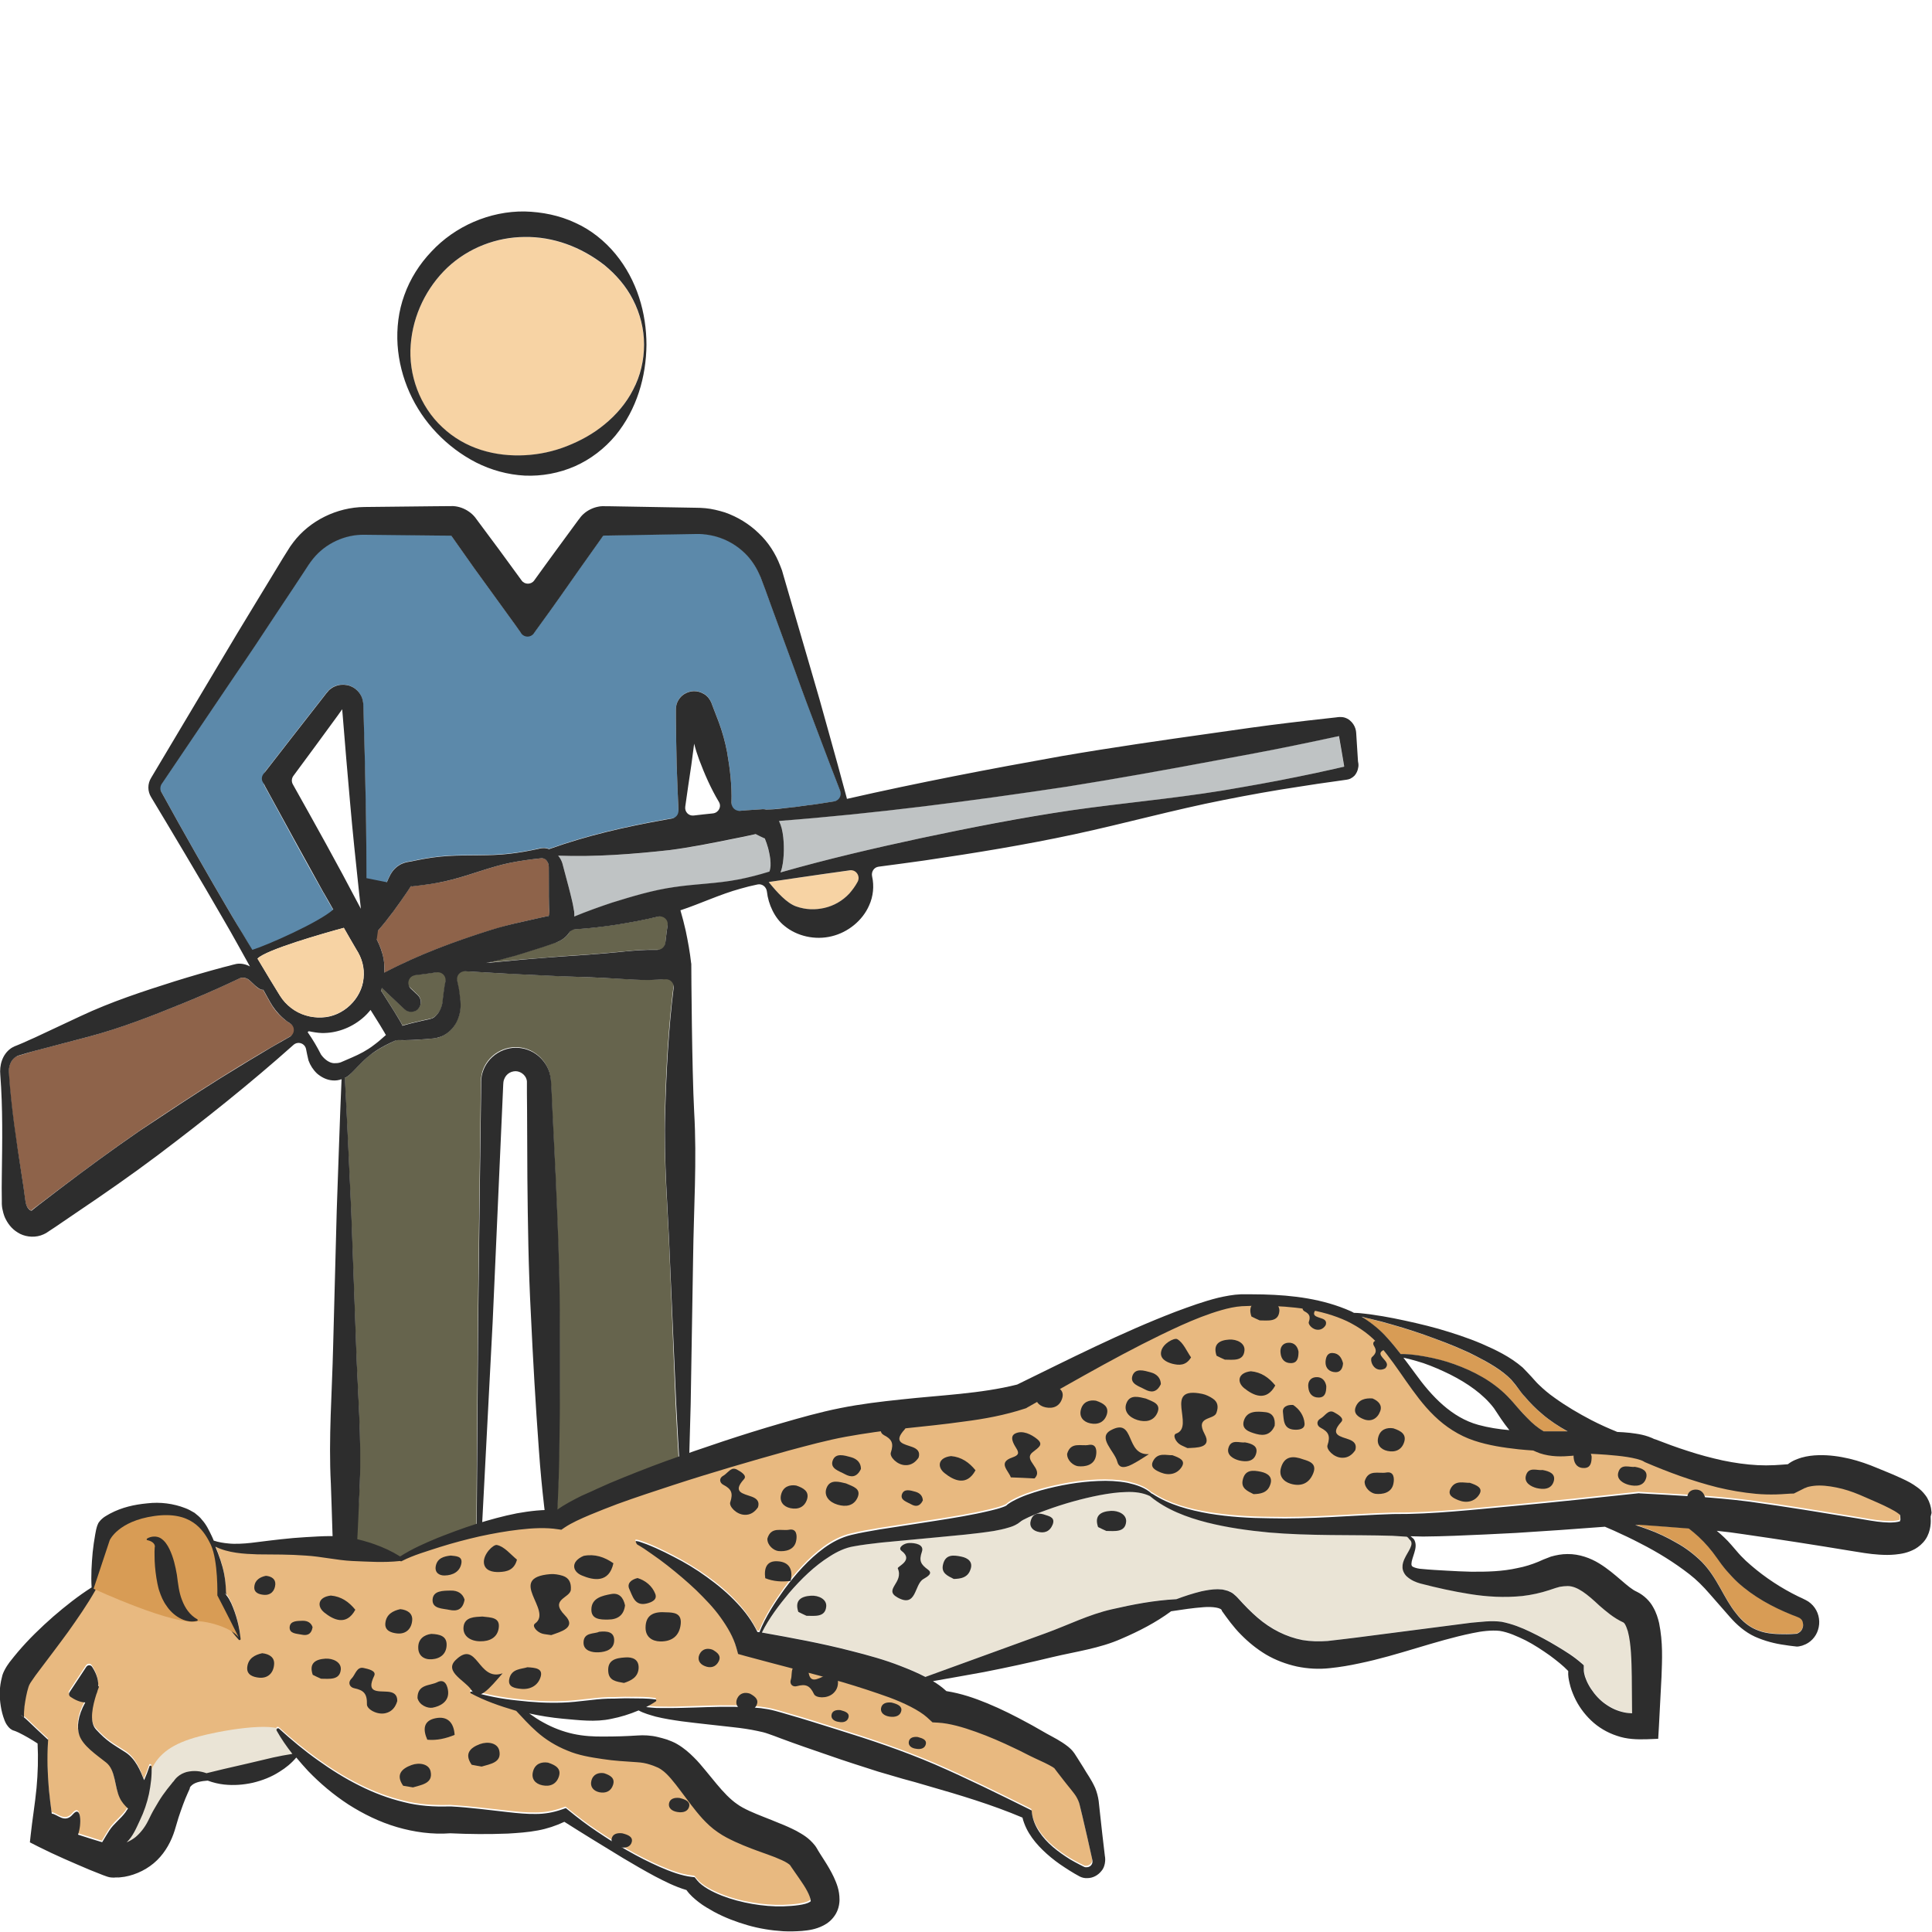 <?xml version="1.0" encoding="utf-8"?>
<!-- Generator: Adobe Illustrator 24.1.2, SVG Export Plug-In . SVG Version: 6.00 Build 0)  -->
<svg version="1.1" id="Layer_1" xmlns="http://www.w3.org/2000/svg" xmlns:xlink="http://www.w3.org/1999/xlink" x="0px" y="0px"
	 viewBox="0 0 128 128" style="enable-background:new 0 0 128 128;" xml:space="preserve">
<style type="text/css">
	.st0{fill:#66644D;}
	.st1{fill:#BFC3C4;}
	.st2{fill:#F7D3A4;}
	.st3{fill:#8E634A;}
	.st4{fill:#93825C;}
	.st5{fill:#5C89AA;}
	.st6{fill:#2D2D2D;}
	.st7{fill:#D89C55;}
	.st8{fill:#EAE4D6;}
	.st9{fill:#E8B980;}
</style>
<g>
	<path class="st0" d="M37.84,61.58c-0.16,0.32-0.43,0.61-0.84,0.8l-0.14,0.05l-0.07,0.02l-0.12,0.04l-0.24,0.08l-0.47,0.16
		l-0.95,0.3c-0.63,0.21-1.27,0.38-1.91,0.55c-0.3,0.07-0.61,0.13-0.91,0.2c1.62-0.15,3.25-0.29,4.87-0.41c1.3-0.09,2.6-0.17,3.9-0.3
		c0.65-0.07,1.3-0.13,1.95-0.15c0.37-0.01,0.75,0,1.13,0.01c0.03-0.41,0.08-0.81,0.13-1.22c0.06-0.4,0.12-0.79,0.2-1.19
		c-1.14,0.32-2.31,0.54-3.48,0.73C39.88,61.4,38.87,61.53,37.84,61.58z"/>
	<path class="st1" d="M50.98,57.76c-0.01,0-0.01,0,0-0.01c0.01-0.03,0.03-0.07,0.05-0.14c0.02-0.13,0.03-0.28,0.02-0.44
		c-0.01-0.32-0.08-0.64-0.16-0.96c-0.09-0.31-0.2-0.62-0.33-0.88c-0.03-0.05-0.06-0.1-0.09-0.15c-0.64,0.15-1.28,0.28-1.92,0.41
		c-1.39,0.28-2.77,0.56-4.18,0.73c-2.44,0.28-4.89,0.46-7.38,0.37c0.12,0.16,0.21,0.33,0.27,0.51l0.14,0.53
		c0.16,0.65,0.35,1.29,0.5,1.94c0.04,0.16,0.08,0.32,0.11,0.49l0.02,0.12c0.01,0.06,0.02,0.13,0.03,0.2c0.01,0.08,0,0.16,0,0.25
		c0.82-0.35,1.66-0.64,2.5-0.92c1.35-0.42,2.71-0.82,4.11-1.03c1.4-0.2,2.85-0.23,4.24-0.5c0.7-0.13,1.38-0.31,2.06-0.5
		C51.02,57.75,50.98,57.76,50.98,57.76z"/>
	<path class="st2" d="M50.93,58.44c0.57,0.7,1.2,1.39,1.81,1.61c0.65,0.23,1.29,0.25,1.9,0.11c0.6-0.15,1.16-0.46,1.64-0.96
		c0.39-0.41,0.71-0.96,0.91-1.65c-1.87,0.23-6.06,0.86-6.08,0.86C51.04,58.41,50.99,58.43,50.93,58.44z"/>
	<path class="st3" d="M17.87,66.37l-0.44-0.79c-0.01,0-0.02,0.01-0.04,0c-0.26-0.03-0.38-0.19-0.49-0.28
		c-0.11-0.1-0.21-0.19-0.31-0.29c-0.09-0.08-0.16-0.14-0.25-0.18c-0.17-0.08-0.34-0.07-0.46-0.02l-0.7,0.33
		c-1.01,0.47-2.03,0.91-3.06,1.33c-2.06,0.84-4.13,1.65-6.28,2.22L2.6,69.54c-0.27,0.07-0.54,0.14-0.8,0.23l-0.4,0.12l-0.2,0.06
		C1.16,69.96,1.12,69.98,1.07,70c-0.35,0.19-0.54,0.68-0.49,1.17c0.15,2.22,0.49,4.42,0.84,6.62c0.09,0.55,0.17,1.1,0.24,1.65
		l0.03,0.2l0.03,0.12c0.02,0.07,0.05,0.14,0.08,0.2c0.07,0.12,0.16,0.2,0.23,0.22c0.07,0.03,0.07,0,0.08-0.01
		c0-0.01,0.01,0,0.02-0.02l0.1-0.08l0.33-0.25l1.33-1.01c1.77-1.34,3.56-2.66,5.39-3.92c3.5-2.36,7.04-4.65,10.78-6.69
		c-0.49-0.17-0.95-0.42-1.33-0.76C18.38,67.15,18.09,66.77,17.87,66.37z"/>
	<path class="st4" d="M88.7,48.67c-0.01-0.04-0.02-0.03-0.02-0.03C88.68,48.65,88.68,48.66,88.7,48.67L88.7,48.67z"/>
	<path class="st1" d="M51.79,54.88c0.1,0.41,0.13,0.79,0.14,1.18c0.01,0.39-0.01,0.77-0.07,1.16c-0.03,0.19-0.07,0.38-0.15,0.58
		c3.08-0.88,6.18-1.6,9.28-2.27c3.3-0.7,6.61-1.36,9.94-1.84c3.33-0.48,6.7-0.76,10.03-1.31c1.66-0.27,3.32-0.57,4.97-0.91
		c0.83-0.17,1.65-0.34,2.47-0.53l0.62-0.14c0.08-0.02,0.02-0.01,0.02-0.01c-0.01,0-0.01,0-0.01,0c0-0.01,0.01-0.03,0.01-0.06
		l-0.19-1.12l-0.11-0.62l-0.04-0.23l-0.01,0l-0.62,0.13c-0.82,0.18-1.65,0.36-2.48,0.52c-1.65,0.34-3.31,0.64-4.97,0.95
		c-3.31,0.62-6.63,1.22-9.96,1.75c-6.32,0.95-12.67,1.78-19.07,2.27C51.69,54.56,51.75,54.73,51.79,54.88z"/>
	<path class="st4" d="M46.25,47.12C46.27,47.06,46.26,47,46.25,47.12L46.25,47.12z"/>
	<path class="st3" d="M34.48,61.1l0.97-0.22l0.49-0.11l0.24-0.05l0.12-0.03l0.05-0.01c0.01-0.01,0.02-0.03,0.03-0.05
		c0.01-0.03,0.02-0.05,0.02-0.09l0-0.05l-0.01-0.12c-0.01-0.17-0.02-0.33-0.02-0.5c-0.03-0.66-0.01-1.34-0.01-2
		c-0.01-0.38,0.03-0.58-0.08-0.76c-0.05-0.09-0.11-0.17-0.19-0.21c-0.04-0.02-0.08-0.04-0.12-0.04c-0.02,0-0.04,0-0.07,0l-0.12,0.01
		c-0.66,0.07-1.32,0.16-1.96,0.29c-1.3,0.26-2.56,0.78-3.85,1.11c-0.64,0.17-1.3,0.28-1.95,0.36l-0.49,0.06l-0.25,0.03
		c-0.06,0.01-0.05,0-0.04,0c0.01,0,0.01-0.01,0.02-0.01c0.02-0.02-0.01-0.02-0.04,0l-0.25,0.38c-0.66,0.98-1.36,1.94-2.17,2.84
		c0.04,0.07,0.07,0.14,0.11,0.21c0.21,0.39,0.42,0.89,0.5,1.38c0.06,0.31,0.07,0.62,0.05,0.93c2.29-1.21,4.68-2.08,7.09-2.84
		C33.19,61.42,33.83,61.24,34.48,61.1z"/>
	<path class="st0" d="M44.37,83.36c-0.12-3.22-0.41-6.44-0.32-9.67c0.08-2.96,0.24-5.91,0.64-8.88c-0.58,0.06-1.16,0.1-1.75,0.11
		c-0.65,0-1.3-0.04-1.95-0.08c-1.3-0.08-2.6-0.12-3.91-0.17c-2.32-0.1-4.65-0.22-6.97-0.37c0.11,0.43,0.21,0.86,0.28,1.29l0.07,0.47
		c0.02,0.16,0.04,0.29,0.04,0.52c0,0.4-0.09,0.81-0.29,1.18c-0.2,0.38-0.54,0.72-0.98,0.91c-0.11,0.05-0.23,0.08-0.35,0.1
		l-0.17,0.03l-0.12,0.01l-0.47,0.04c-0.62,0.05-1.23,0.09-1.86,0.06c-0.45,0.21-0.9,0.42-1.31,0.69c-0.46,0.28-0.87,0.65-1.25,1.05
		c-0.2,0.2-0.36,0.4-0.59,0.6c-0.08,0.07-0.17,0.12-0.27,0.17c0.16,2.92,0.28,5.85,0.42,8.77l0.33,9.05
		c0.1,3.02,0.36,6.04,0.24,9.05c-0.11,2.91-0.29,3.04-0.77,5.75c0.48,0.01,0.96-0.04,1.44-0.11c0.98-0.12,1.98-0.25,3-0.31
		c1.01-0.05,2.06-0.15,3.06,0.09c0.33,0.07,0.66,0.17,0.98,0.27l0.12-16.45l0.11-9l0.06-4.5l0.03-2.25l0-0.14l0.01-0.21
		c0.02-0.14,0.04-0.27,0.08-0.41c0.08-0.27,0.21-0.52,0.38-0.74c0.34-0.44,0.84-0.75,1.39-0.86c0.55-0.11,1.14-0.01,1.62,0.28
		c0.49,0.29,0.86,0.75,1.04,1.3c0.04,0.14,0.07,0.28,0.09,0.42l0.02,0.21l0.01,0.14l0.03,0.56l0.05,1.12l0.22,4.49
		c0.13,3,0.25,5.99,0.27,8.99c0.02,3,0.02,6-0.04,9c-0.04,2.83-0.14,4.6-0.31,7.3c0.44-0.16,0.88-0.32,1.33-0.46
		c0.82-0.26,1.65-0.48,2.51-0.65c0.79-0.14,1.59-0.25,2.44-0.2c0.52-0.37,1.03-0.63,1.54-0.89c0.22-0.11,0.45-0.2,0.67-0.3
		c-0.17-2.74-0.3-4.83-0.45-7.74L44.37,83.36z"/>
	<path class="st4" d="M36.34,60.68c-0.01,0-0.01,0.01-0.02,0.01C36.26,60.75,36.3,60.74,36.34,60.68z"/>
	<path class="st0" d="M27.68,65.91c0.26,0.24,0.27,0.65,0.03,0.91c-0.13,0.14-0.3,0.2-0.47,0.2c-0.16,0-0.31-0.06-0.44-0.17
		l-1.47-1.37c-0.01-0.01-0.02-0.03-0.03-0.05c-0.02,0.07-0.03,0.14-0.05,0.2c0.01,0.01,0.03,0.02,0.03,0.04
		c0.46,0.73,1.26,1.99,1.37,2.23c0.01,0.01,0,0.02,0.01,0.04c0.43-0.13,0.86-0.23,1.3-0.33l0.46-0.1l0.12-0.02l0.06-0.02
		c0.03-0.01,0.07-0.03,0.1-0.05c0.13-0.06,0.25-0.19,0.37-0.35c0.11-0.16,0.2-0.37,0.25-0.59c0.02-0.09,0.03-0.27,0.05-0.42
		l0.06-0.47c0.07-0.44,0.15-0.87,0.26-1.31c-1.08,0.19-2.18,0.33-3.29,0.41L27.68,65.91z"/>
	<polygon class="st4" points="22.83,46.77 22.83,46.77 22.83,46.77 	"/>
	<path class="st5" d="M55.91,52.97c-0.18,0.04-0.38,0.08-0.61,0.12c-0.29,0.05-0.61,0.1-0.95,0.15c-0.11,0.01-0.22,0.03-0.34,0.05
		c-0.13,0.02-0.28,0.04-0.41,0.05c-0.19,0.03-0.39,0.05-0.59,0.08c-0.01,0.01-0.02,0.01-0.03,0.01c-0.11,0.01-0.22,0.03-0.33,0.04
		c-0.01,0.01-0.01,0.01-0.02,0c-0.68,0.08-1.27,0.13-1.59,0.16c-0.13,0.01-0.22,0.01-0.24,0.01c-0.07-0.02-0.16-0.03-0.24-0.03
		c-0.04,0-0.08,0.01-0.13,0.01H50.4c-0.3,0.02-0.6,0.04-0.9,0.06c-0.16,0.01-0.32,0.03-0.48,0.04h-0.04
		c-0.19,0.01-0.36,0.03-0.55,0.05c0.01-0.2,0.03-0.4,0.03-0.6c0.04-1.16-0.1-2.27-0.29-3.36c-0.13-0.68-0.31-1.33-0.55-1.98
		l-0.37-0.96l-0.12-0.32c-0.08-0.2-0.25-0.44-0.47-0.57c-0.45-0.28-0.95-0.25-1.35,0.01c-0.2,0.13-0.36,0.33-0.45,0.56
		c-0.09,0.23-0.08,0.47-0.08,0.51v0.51l0.01,1.02l0.04,2.06c0.05,1.17,0.08,2.34,0.14,3.5c-0.31,0.04-0.61,0.09-0.91,0.14
		c-2.59,0.46-5.16,1.04-7.69,1.95c-0.01,0-0.03-0.01-0.04-0.02c-0.12-0.04-0.24-0.06-0.36-0.05c-0.06,0-0.13,0.01-0.18,0.02
		l-0.12,0.03c-0.65,0.14-1.3,0.26-1.96,0.33c-1.32,0.15-2.68,0.06-4,0.14c-0.67,0.04-1.32,0.13-1.97,0.26l-0.49,0.1l-0.24,0.04
		c-0.02,0.01-0.11,0.02-0.2,0.05c-0.08,0.03-0.17,0.06-0.25,0.1c-0.31,0.16-0.54,0.41-0.68,0.66c-0.08,0.15-0.09,0.18-0.13,0.26
		l-0.1,0.23c-0.01,0.01-0.01,0.03-0.02,0.04c-0.36,0.85-0.7,1.7-0.99,2.59c-0.2-0.04-0.15-0.03-0.36-0.06
		c0.01-0.93,0-1.86-0.01-2.79c0-0.7-0.01-1.4-0.01-2.11c-0.01-1.95-0.06-3.9-0.1-5.85l-0.08-2.93l-0.01-0.37l-0.01-0.19v-0.09
		c-0.01-0.06-0.01-0.13-0.03-0.19c-0.08-0.53-0.54-0.97-1.05-1.06c-0.26-0.05-0.54-0.03-0.79,0.08c-0.13,0.05-0.24,0.12-0.35,0.21
		c-0.05,0.04-0.1,0.09-0.13,0.14l-0.09,0.1l-0.45,0.58c-0.95,1.21-2.84,3.64-3.6,4.62l-0.19,0.44l0.12,0.45
		c0.01,0.03,0.03,0.06,0.04,0.09c0.09,0.18,0.19,0.35,0.29,0.53c1.18,2.18,2.36,4.36,3.58,6.51c0.02,0.03,0.03,0.04,0.04,0.06
		c0.2,0.36,0.4,0.72,0.61,1.07c0.09,0.15,0.18,0.31,0.27,0.46c0.14,0.25,0.28,0.5,0.43,0.74c-1.29,0.35-5.18,1.46-5.72,2.04
		c0.28,0.47,0.56,0.94,0.84,1.4c-0.62-1.01-1.24-2.03-1.83-3.06c-0.24-0.4-0.49-0.81-0.72-1.22c-1.59-2.7-3.14-5.42-4.65-8.17
		c-0.05-0.09-0.1-0.19-0.15-0.28l0.17-0.26c0-0.01,0.01-0.01,0.01-0.01l4.9-7.26c0.88-1.28,1.74-2.57,2.59-3.87l1.29-1.94l0.64-0.97
		l0.32-0.49c0.1-0.14,0.19-0.27,0.29-0.39c0.82-1.01,2.1-1.6,3.38-1.58l4.65,0.05l1.1,0.01c0.01,0,0.02,0.01,0.03,0.02
		c0,0,0.01,0.01,0.01,0.01l0.14,0.2l1.34,1.9l2.73,3.77l0.36,0.51c0.23,0.31,0.7,0.32,0.93,0l0.37-0.51
		c0.9-1.23,1.77-2.48,2.64-3.72l1.32-1.86l0.21-0.3c0.01-0.01,0.02-0.02,0.03-0.02c0.05-0.01,0.24-0.01,0.38-0.01l0.57-0.01
		l4.56-0.08l0.57-0.01c0.19-0.01,0.33,0,0.49,0.01c0.31,0.03,0.63,0.08,0.93,0.17c0.61,0.18,1.19,0.49,1.68,0.92
		c0.49,0.42,0.88,0.97,1.14,1.56l0.1,0.22l0.1,0.27l0.2,0.53l0.39,1.08l1.57,4.28c0.51,1.43,1.05,2.86,1.59,4.28
		c0.47,1.24,0.93,2.47,1.41,3.69C55.76,52.59,55.83,52.78,55.91,52.97z"/>
	<polygon class="st4" points="22.64,46.71 22.65,46.71 22.65,46.7 	"/>
	<path class="st6" d="M37.09,86.97c-0.01-3-0.14-6-0.27-8.99l-0.22-4.49l-0.05-1.12l-0.03-0.56l-0.01-0.14l-0.02-0.21
		c-0.02-0.14-0.05-0.28-0.09-0.42c-0.17-0.54-0.55-1.01-1.04-1.3c-0.49-0.29-1.08-0.39-1.62-0.28c-0.55,0.11-1.05,0.42-1.39,0.86
		c-0.17,0.22-0.3,0.47-0.38,0.74c-0.04,0.13-0.07,0.27-0.08,0.41l-0.01,0.21l0,0.14l-0.03,2.25l-0.06,4.5l-0.11,9l-0.12,16.45
		c0.07,0.02,0.15,0.05,0.22,0.07l0.86-16.5l0.4-8.99l0.2-4.49l0.1-2.25l0.01-0.14l0.01-0.07c0.01-0.05,0.02-0.1,0.04-0.14
		c0.03-0.09,0.08-0.18,0.14-0.25c0.12-0.15,0.3-0.25,0.49-0.28c0.38-0.07,0.77,0.2,0.86,0.55c0.01,0.04,0.02,0.09,0.02,0.13l0,0.07
		l0,0.14l0,0.56l0.01,1.12l0.02,4.5c0.03,3,0.07,6,0.23,8.99c0.14,3,0.31,5.99,0.53,8.98c0.2,2.85,0.46,4.62,0.78,7.37
		c0.09-0.03,0.18-0.07,0.27-0.1c0.16-2.71,0.27-4.48,0.31-7.3C37.11,92.97,37.11,89.97,37.09,86.97z"/>
	<path class="st6" d="M89.97,50.43l-0.02-0.31l-0.04-0.63l-0.04-0.63l-0.02-0.32c-0.01-0.17-0.07-0.38-0.19-0.56
		c-0.12-0.18-0.31-0.36-0.58-0.44c-0.13-0.04-0.3-0.04-0.42-0.03l-0.15,0.02l-0.63,0.07c-0.84,0.09-1.67,0.19-2.51,0.29
		c-1.68,0.2-3.34,0.44-5.01,0.68c-3.34,0.47-6.68,0.95-10,1.52c-4.77,0.85-9.52,1.76-14.26,2.84c0-0.01,0.01-0.01,0.01-0.02
		c-0.39-1.47-0.8-2.94-1.21-4.41c-0.4-1.47-0.82-2.93-1.25-4.39l-1.28-4.39l-0.32-1.1l-0.16-0.55l-0.08-0.28l-0.12-0.31
		c-0.31-0.81-0.79-1.56-1.43-2.16c-0.63-0.61-1.4-1.08-2.23-1.37c-0.42-0.13-0.86-0.24-1.29-0.28c-0.22-0.02-0.46-0.03-0.65-0.03
		l-0.57-0.01l-4.56-0.08l-0.57-0.01H40.1c-0.05-0.01-0.31-0.01-0.47,0.03c-0.36,0.07-0.7,0.24-0.97,0.48
		c-0.07,0.06-0.13,0.13-0.19,0.2l-0.08,0.11l-0.05,0.06l-0.17,0.23l-1.35,1.84c-0.48,0.65-0.95,1.31-1.43,1.97
		c-0.2,0.28-0.63,0.28-0.83,0l-1.49-2.04l-1.39-1.87l-0.2-0.27c-0.12-0.15-0.26-0.28-0.41-0.38c-0.31-0.22-0.68-0.35-1.05-0.37
		l-1.23,0.01l-4.65,0.05c-1.82,0.02-3.62,0.9-4.71,2.34c-0.14,0.18-0.27,0.37-0.38,0.56L18.73,37l-0.6,0.99l-1.21,1.99
		c-0.81,1.33-1.61,2.65-2.4,3.99l-4.51,7.57c-0.24,0.39-0.24,0.88,0,1.27c0.96,1.59,3.49,5.82,4.81,8.13
		c0.6,1.02,1.16,2.06,1.74,3.09c-0.26-0.14-0.57-0.22-0.89-0.17c-0.24,0.05-0.32,0.08-0.47,0.12l-0.4,0.1
		c-1.08,0.29-2.15,0.6-3.21,0.93c-2.12,0.67-4.23,1.36-6.25,2.31l-3.03,1.42c-0.26,0.11-0.51,0.23-0.76,0.34l-0.38,0.16l-0.2,0.08
		c-0.08,0.04-0.17,0.08-0.24,0.13c-0.6,0.42-0.77,1.16-0.71,1.76c0.17,2.22,0.13,4.44,0.1,6.67c-0.01,0.56-0.01,1.11,0,1.67v0.22
		c0.01,0.1,0.01,0.2,0.03,0.29c0.04,0.2,0.09,0.4,0.17,0.59c0.17,0.38,0.44,0.76,0.86,1.01c0.4,0.26,1,0.36,1.52,0.19
		c0.12-0.04,0.26-0.1,0.36-0.16l0.15-0.1l0.09-0.06l0.35-0.23l1.38-0.94c1.84-1.24,3.67-2.51,5.44-3.84
		c3.07-2.32,6.09-4.72,8.97-7.29c0.3-0.27,0.77-0.11,0.84,0.29c0.04,0.24,0.1,0.47,0.15,0.7l0.01,0.04c0.11,0.31,0.3,0.61,0.56,0.86
		c0.28,0.24,0.63,0.43,1.03,0.46c0.2,0.02,0.41-0.01,0.6-0.08c-0.13,2.89-0.21,5.79-0.32,8.68l-0.24,9.06
		c-0.07,3.02-0.31,6.04-0.15,9.06c0.07,1.57,0.12,5.02,0.27,5.81c0.76-0.01,0.58,0,1.32-0.01c0.13-0.79,0.26-4.24,0.33-5.81
		c0.12-3.02-0.14-6.03-0.24-9.05l-0.33-9.06c-0.14-2.92-0.26-5.85-0.42-8.77c0.1-0.04,0.19-0.1,0.27-0.17c0.24-0.2,0.4-0.4,0.6-0.6
		c0.38-0.4,0.79-0.77,1.25-1.06c0.37-0.24,0.78-0.44,1.2-0.63c0.07-0.03,0.15-0.04,0.23-0.04c0.58,0.02,1.16-0.02,1.73-0.06
		l0.47-0.04l0.12-0.01l0.18-0.03c0.12-0.03,0.23-0.06,0.34-0.1c0.45-0.19,0.78-0.53,0.99-0.91c0.2-0.38,0.29-0.79,0.29-1.18
		c0-0.22-0.02-0.36-0.04-0.52l-0.06-0.47c-0.04-0.21-0.08-0.42-0.13-0.63c-0.07-0.33,0.2-0.63,0.54-0.61
		c2.09,0.13,4.19,0.24,6.28,0.33c1.31,0.04,2.6,0.08,3.91,0.17c0.65,0.04,1.3,0.08,1.95,0.08c0.37-0.01,0.74-0.03,1.11-0.05
		c0.33-0.03,0.59,0.25,0.55,0.57c-0.34,2.75-0.48,5.5-0.56,8.25c-0.1,3.22,0.19,6.44,0.31,9.67l0.42,9.66
		c0.15,2.91,0.28,5,0.45,7.74c0.1-0.04,0.19-0.09,0.28-0.13c0.1-2.69,0.15-4.76,0.23-7.62l0.16-9.68c0.04-3.23,0.26-6.46,0.07-9.68
		c-0.15-2.85-0.19-9.29-0.19-9.79c0-0.02,0-0.04-0.01-0.06c-0.08-0.72-0.21-1.43-0.36-2.15c-0.1-0.45-0.22-0.9-0.35-1.35
		c1.33-0.44,2.62-1.06,3.97-1.43c0.37-0.11,0.75-0.2,1.13-0.28c0.31-0.07,0.59,0.15,0.63,0.47c0.09,0.84,0.52,1.77,1.16,2.27
		c0.83,0.69,2.04,0.96,3.13,0.69c1.09-0.26,2.05-1.05,2.48-2.04c0.28-0.61,0.34-1.3,0.2-1.92c-0.07-0.31,0.12-0.61,0.43-0.65
		c1.01-0.13,2.02-0.27,3.03-0.41c3.33-0.49,6.66-1.03,9.96-1.74c3.3-0.71,6.57-1.62,9.88-2.27c1.66-0.33,3.32-0.63,4.99-0.88
		c0.83-0.13,1.66-0.26,2.5-0.37l0.63-0.09c0.02,0,0.19-0.03,0.28-0.08c0.1-0.05,0.19-0.12,0.26-0.19c0.13-0.15,0.21-0.33,0.24-0.51
		c0.02-0.08,0.03-0.17,0.02-0.26L89.97,50.43z M88.7,48.67c-0.01-0.01-0.02-0.01-0.02-0.02C88.69,48.64,88.69,48.64,88.7,48.67z
		 M15.34,60.64c-1.59-2.7-3.14-5.42-4.65-8.17c-0.1-0.17-0.08-0.37,0.02-0.53c0-0.01,0.01-0.01,0.01-0.01l4.9-7.26
		c0.88-1.28,1.74-2.57,2.59-3.87l1.29-1.94l0.64-0.97l0.32-0.49c0.1-0.14,0.19-0.27,0.29-0.39c0.82-1.01,2.1-1.6,3.38-1.58
		l4.65,0.05l1.1,0.01c0.01,0,0.02,0.01,0.03,0.02c0,0,0.01,0.01,0.01,0.01l0.14,0.2l1.34,1.9l2.73,3.77l0.36,0.51l0.04,0.06
		c0.21,0.29,0.63,0.29,0.84,0l0.04-0.06l0.37-0.51c0.9-1.23,1.77-2.48,2.64-3.72l1.32-1.86l0.21-0.3c0.01-0.01,0.02-0.02,0.03-0.02
		c0.05-0.01,0.24-0.01,0.38-0.01l0.57-0.01l4.56-0.08l0.57-0.01c0.19-0.01,0.33,0,0.49,0.01c0.31,0.03,0.63,0.08,0.93,0.17
		c0.61,0.18,1.19,0.49,1.68,0.92c0.49,0.42,0.88,0.97,1.14,1.56l0.1,0.22l0.1,0.27l0.2,0.53l0.39,1.08l1.57,4.28
		c0.51,1.43,1.05,2.86,1.59,4.28c0.47,1.24,0.93,2.47,1.41,3.69c0.12,0.31-0.06,0.64-0.38,0.7c-0.29,0.05-0.61,0.1-0.95,0.15
		c-0.12,0.02-0.22,0.03-0.34,0.05c-0.13,0.02-0.28,0.04-0.41,0.05c-0.2,0.03-0.4,0.06-0.59,0.08c-0.01,0.01-0.02,0.01-0.03,0.01
		c-0.11,0.01-0.22,0.03-0.33,0.04c-0.01,0.01-0.01,0.01-0.02,0c-0.68,0.08-1.27,0.15-1.59,0.16c-0.13,0.01-0.22,0.01-0.24,0.01
		c-0.07-0.02-0.16-0.03-0.24-0.03c-0.04,0-0.08,0.01-0.13,0.01H50.4c-0.3,0.02-0.6,0.04-0.9,0.06c-0.16,0.01-0.32,0.03-0.48,0.04
		h-0.04c-0.29,0-0.52-0.24-0.52-0.54c0.04-1.16-0.1-2.27-0.29-3.36c-0.13-0.68-0.31-1.33-0.55-1.98l-0.37-0.96l-0.12-0.32
		c-0.08-0.2-0.25-0.44-0.47-0.57c-0.45-0.28-0.95-0.25-1.35,0.01c-0.2,0.13-0.36,0.33-0.45,0.56c-0.09,0.23-0.08,0.47-0.08,0.51
		v0.51l0.01,1.02l0.04,2.06c0.04,1.01,0.07,2.02,0.12,3.04c0.01,0.26-0.17,0.49-0.44,0.53c-0.15,0.03-0.29,0.05-0.45,0.08
		c-2.59,0.46-5.16,1.04-7.69,1.95c-0.01,0-0.03-0.01-0.04-0.02c-0.12-0.04-0.24-0.06-0.36-0.05c-0.06,0-0.13,0.01-0.18,0.02
		l-0.12,0.03c-0.65,0.14-1.3,0.26-1.96,0.33c-1.32,0.15-2.68,0.06-4,0.14c-0.67,0.04-1.32,0.13-1.97,0.26l-0.49,0.1l-0.24,0.04
		c-0.02,0.01-0.11,0.02-0.2,0.05c-0.08,0.03-0.17,0.06-0.25,0.1c-0.31,0.16-0.54,0.41-0.68,0.66c-0.08,0.15-0.09,0.18-0.13,0.26
		l-0.1,0.23c-0.01,0.01-0.01,0.03-0.02,0.04c-0.75-0.15-0.6-0.12-1.35-0.27c0-0.7-0.01-1.4-0.01-2.11c-0.01-1.95-0.06-3.9-0.1-5.85
		l-0.08-2.93l-0.01-0.37l-0.01-0.19v-0.09c-0.01-0.06-0.01-0.13-0.03-0.19c-0.08-0.53-0.54-0.97-1.05-1.06
		c-0.26-0.05-0.54-0.03-0.79,0.08c-0.13,0.05-0.24,0.12-0.35,0.21c-0.05,0.04-0.1,0.09-0.13,0.14l-0.09,0.1l-0.45,0.58
		c-0.95,1.21-2.84,3.64-3.6,4.62c-0.04,0.06-0.09,0.11-0.12,0.15c-0.13,0.17-0.15,0.38-0.04,0.56c0.03,0.05,0.06,0.11,0.1,0.17
		c0.01,0.03,0.03,0.06,0.04,0.09c0.08,0.15,0.18,0.33,0.29,0.53c0.83,1.52,2.37,4.34,3.58,6.51c0.02,0.03,0.03,0.04,0.04,0.06
		c0.22,0.38,0.42,0.74,0.61,1.07c-0.95,0.85-4.37,2.36-5.36,2.67c-0.22-0.36-0.44-0.72-0.65-1.08
		C15.82,61.45,15.58,61.05,15.34,60.64z M47.23,53.89c-0.42,0.04-0.84,0.09-1.27,0.14c-0.34,0.04-0.61-0.25-0.56-0.59
		c0.13-0.92,0.26-1.83,0.4-2.74l0.19-1.43c0.09,0.36,0.2,0.71,0.33,1.06c0.36,0.95,0.77,1.9,1.31,2.8
		C47.82,53.44,47.61,53.85,47.23,53.89z M22.67,46.99l0.03,0.35l0.24,2.92c0.17,1.94,0.33,3.89,0.53,5.83
		c0.15,1.38,0.28,2.75,0.44,4.12c-0.05-0.09-0.1-0.19-0.15-0.28c-1.4-2.68-2.88-5.33-4.36-7.97c-0.1-0.18-0.08-0.4,0.04-0.56
		c0.99-1.33,1.96-2.66,2.94-4L22.67,46.99z M22.64,46.7C22.64,46.7,22.64,46.7,22.64,46.7l0.01,0.01
		C22.65,46.71,22.64,46.71,22.64,46.7z M17.15,69.88c-0.4,0.24-0.81,0.48-1.21,0.73c-0.45,0.28-0.9,0.55-1.35,0.83
		c-1.79,1.12-3.55,2.29-5.31,3.46c-1.83,1.26-3.62,2.57-5.39,3.92l-1.32,1.01l-0.33,0.26l-0.1,0.08c-0.01,0.01-0.01,0.01-0.02,0.02
		c-0.01,0.01-0.01,0.03-0.08,0.01c-0.07-0.02-0.16-0.1-0.23-0.22c-0.03-0.06-0.06-0.13-0.08-0.2l-0.03-0.12l-0.03-0.2
		c-0.07-0.55-0.15-1.1-0.24-1.65c-0.34-2.2-0.68-4.41-0.83-6.63C0.53,70.69,0.72,70.2,1.08,70c0.04-0.03,0.08-0.04,0.13-0.06
		l0.2-0.06l0.4-0.12c0.26-0.08,0.54-0.15,0.81-0.22l3.23-0.85c2.16-0.57,4.22-1.38,6.28-2.22c1.03-0.42,2.05-0.86,3.06-1.33
		l0.7-0.33c0.13-0.06,0.29-0.06,0.46,0.02c0.09,0.04,0.17,0.1,0.25,0.18c0.1,0.1,0.2,0.19,0.31,0.29c0.11,0.08,0.24,0.24,0.49,0.28
		c0.02,0,0.03-0.01,0.04-0.01l0.44,0.79c0.22,0.4,0.51,0.77,0.86,1.08c0.08,0.07,0.16,0.13,0.24,0.2c0.05,0.04,0.11,0.08,0.17,0.11
		c0.03,0.03,0.05,0.04,0.08,0.06c0.33,0.2,0.31,0.69-0.03,0.88c-0.12,0.07-0.25,0.14-0.37,0.21C18.26,69.22,17.7,69.54,17.15,69.88z
		 M19.29,66.78c-0.29-0.22-0.54-0.49-0.74-0.81l-0.65-1.06c-0.28-0.47-0.56-0.94-0.84-1.4c0.53-0.58,4.42-1.69,5.72-2.04
		c0.27,0.47,0.54,0.95,0.82,1.42c0.39,0.6,0.56,1.23,0.49,1.92c-0.12,1.35-1.34,2.56-2.78,2.6C20.6,67.44,19.86,67.22,19.29,66.78z
		 M24.74,69.26c-0.43,0.33-0.91,0.58-1.42,0.8l-0.74,0.32c-0.17,0.06-0.31,0.06-0.45,0.06c-0.28-0.01-0.61-0.22-0.86-0.57
		c-0.26-0.51-0.55-1.01-0.89-1.49c0.03-0.02,0.05-0.04,0.08-0.06c0.28,0.06,0.57,0.11,0.86,0.12c0.95,0.02,1.91-0.33,2.66-0.95
		c0.21-0.17,0.4-0.37,0.57-0.58c0.45,0.71,0.86,1.38,0.93,1.51c0.03,0.06,0.05,0.1,0.09,0.15C25.3,68.81,25.03,69.05,24.74,69.26z
		 M29.41,65.6l-0.06,0.47c-0.02,0.15-0.03,0.33-0.05,0.42c-0.05,0.23-0.14,0.43-0.25,0.6c-0.12,0.16-0.24,0.29-0.36,0.35
		c-0.03,0.02-0.06,0.03-0.1,0.04l-0.05,0.02l-0.12,0.03l-0.46,0.1c-0.44,0.1-0.87,0.2-1.3,0.33c-0.01-0.01-0.01-0.03-0.01-0.04
		c-0.11-0.25-0.9-1.51-1.37-2.24c-0.01-0.01-0.02-0.02-0.03-0.03c0.02-0.07,0.03-0.13,0.05-0.2c0.01,0.01,0.02,0.03,0.03,0.04
		l1.47,1.38c0.13,0.12,0.28,0.17,0.44,0.17c0.17,0,0.35-0.06,0.47-0.2c0.24-0.26,0.22-0.67-0.03-0.91l-0.46-0.43
		c-0.32-0.29-0.15-0.84,0.29-0.89c0.47-0.05,0.95-0.12,1.42-0.19c0.35-0.05,0.65,0.25,0.58,0.6C29.47,65.2,29.44,65.4,29.41,65.6z
		 M25.46,64.44c0.01-0.31,0.01-0.62-0.05-0.93c-0.08-0.44-0.26-0.9-0.45-1.27c0.03-0.21,0.05-0.37,0.08-0.58
		c0.71-0.81,1.33-1.68,1.93-2.56l0.25-0.38c0.03-0.03,0.05-0.02,0.04,0c-0.01,0-0.01,0.01-0.02,0.01h0.04l0.24-0.03l0.49-0.06
		c0.66-0.08,1.31-0.2,1.96-0.37c1.29-0.33,2.55-0.85,3.85-1.11c0.65-0.13,1.31-0.22,1.96-0.29l0.12-0.01c0.03,0,0.04,0,0.07,0.01
		c0.04,0,0.08,0.02,0.12,0.04c0.08,0.04,0.14,0.12,0.19,0.21c0.11,0.19,0.07,0.38,0.08,0.76c0.01,0.67-0.01,1.34,0.01,2
		c0,0.17,0.01,0.33,0.02,0.5l0.01,0.12l-0.01,0.05c-0.01,0.03-0.01,0.06-0.02,0.08c-0.01,0.03-0.02,0.04-0.03,0.05l-0.05,0.01
		l-0.12,0.03l-0.24,0.05l-0.49,0.11l-0.97,0.22c-0.65,0.14-1.29,0.31-1.92,0.5C30.14,62.36,27.76,63.23,25.46,64.44z M36.35,60.69
		c-0.04,0.06-0.09,0.06-0.02,0.01C36.33,60.69,36.34,60.69,36.35,60.69z M44.23,61.31c-0.02,0.13-0.04,0.27-0.06,0.41
		c-0.03,0.24-0.06,0.49-0.09,0.74c-0.03,0.27-0.25,0.47-0.52,0.47h-0.64c-0.65,0.02-1.31,0.08-1.95,0.15c-1.3,0.13-2.6,0.21-3.9,0.3
		c-1.63,0.12-3.25,0.26-4.87,0.42c0.3-0.07,0.61-0.13,0.91-0.2c0.64-0.17,1.28-0.34,1.91-0.55l0.95-0.3l0.47-0.16l0.23-0.08
		l0.12-0.04l0.07-0.03L37,62.38c0.33-0.15,0.56-0.37,0.73-0.61c0.08-0.13,0.24-0.19,0.38-0.2c0.94-0.06,1.86-0.17,2.78-0.31
		c0.91-0.15,1.81-0.31,2.7-0.53C43.96,60.64,44.29,60.94,44.23,61.31z M48.9,58.27c-1.38,0.27-2.83,0.29-4.23,0.5
		c-1.41,0.2-2.76,0.61-4.12,1.03c-0.84,0.28-1.68,0.58-2.5,0.92c0-0.08,0.01-0.17,0-0.24c-0.01-0.07-0.01-0.14-0.03-0.2L38,60.16
		c-0.03-0.17-0.06-0.33-0.1-0.49c-0.15-0.65-0.33-1.29-0.5-1.94l-0.14-0.53c-0.06-0.19-0.15-0.36-0.28-0.51
		c2.5,0.09,4.95-0.1,7.39-0.37c1.4-0.18,2.79-0.46,4.17-0.74c0.51-0.1,1.02-0.2,1.53-0.32c0.22,0.11,0.37,0.19,0.6,0.29
		c0.08,0.2,0.16,0.42,0.22,0.64c0.08,0.32,0.15,0.65,0.16,0.96c0.01,0.16,0,0.31-0.03,0.44c-0.01,0.06-0.03,0.11-0.04,0.14
		c-0.01,0.01-0.01,0.01,0,0.01c-0.01,0-0.01,0.01-0.02,0.01C50.28,57.96,49.59,58.14,48.9,58.27z M56.82,58.42
		c-0.16,0.3-0.35,0.55-0.55,0.78c-0.47,0.5-1.04,0.81-1.64,0.95c-0.61,0.14-1.24,0.13-1.89-0.1c-0.61-0.22-1.24-0.91-1.81-1.61
		c0.06-0.01,0.12-0.03,0.18-0.03c0.01,0,3.14-0.47,5.2-0.75C56.72,57.6,57.02,58.05,56.82,58.42z M89.02,50.8l-0.61,0.14
		c-0.83,0.19-1.64,0.36-2.48,0.53c-1.65,0.34-3.31,0.63-4.97,0.91c-3.32,0.54-6.69,0.83-10.02,1.31c-3.33,0.49-6.64,1.14-9.94,1.84
		c-3.11,0.67-6.21,1.39-9.29,2.27c0.08-0.2,0.12-0.39,0.15-0.58c0.06-0.39,0.08-0.77,0.07-1.16c-0.01-0.38-0.04-0.77-0.14-1.18
		c-0.04-0.15-0.1-0.32-0.18-0.49c6.4-0.49,12.74-1.32,19.07-2.27c3.33-0.53,6.65-1.13,9.96-1.75c1.66-0.31,3.32-0.61,4.97-0.95
		c0.83-0.17,1.65-0.34,2.48-0.52l0.61-0.13l0.01-0.01l0.04,0.23l0.11,0.63l0.19,1.12c0.01,0.03-0.01,0.06-0.01,0.06
		c0,0,0.01,0,0.01,0C89.04,50.8,89.04,50.8,89.02,50.8z"/>
	<path class="st2" d="M24.08,64.8c-0.12,1.35-1.34,2.56-2.78,2.6c-0.7,0.04-1.44-0.17-2.01-0.62c-0.29-0.22-0.54-0.49-0.74-0.81
		l-0.65-1.06c-0.28-0.47-0.56-0.94-0.84-1.4c0.53-0.58,4.42-1.69,5.72-2.04c0.27,0.47,0.54,0.95,0.82,1.42
		C23.98,63.48,24.15,64.11,24.08,64.8z"/>
	<g>
		<path class="st7" d="M91.92,88.66c0.31,0.34,0.6,0.7,0.88,1.06c0.21-0.01,0.41,0.01,0.62,0.02c0.33,0.03,0.66,0.08,0.99,0.14
			c0.65,0.13,1.31,0.28,1.94,0.51c1.26,0.46,2.5,1.1,3.53,2.13c0.13,0.12,0.25,0.27,0.37,0.4l0.31,0.36
			c0.21,0.23,0.42,0.46,0.63,0.68c0.35,0.37,0.7,0.65,1.08,0.88c0.43,0,0.86,0,1.29,0c0.1,0,0.2,0,0.3,0
			c-0.6-0.33-1.17-0.71-1.7-1.16c-0.41-0.34-0.78-0.73-1.13-1.13c-0.18-0.19-0.33-0.42-0.5-0.63c-0.16-0.21-0.28-0.33-0.41-0.51
			c-0.63-0.63-1.49-1.12-2.34-1.56c-0.87-0.44-1.79-0.81-2.71-1.15c-0.92-0.35-1.87-0.65-2.83-0.93c-0.48-0.14-0.96-0.26-1.44-0.38
			c-0.2-0.05-0.4-0.09-0.61-0.14C90.84,87.63,91.43,88.11,91.92,88.66z"/>
		<path class="st7" d="M112.53,101.79c-0.2-0.19-0.42-0.37-0.64-0.54c-1.1-0.09-2.2-0.16-3.29-0.25c-0.09,0.01-0.17,0.01-0.26,0.02
			c0.29,0.09,0.57,0.18,0.85,0.29c0.65,0.24,1.27,0.53,1.87,0.88c0.61,0.33,1.18,0.77,1.69,1.27c1.05,1.08,1.44,2.39,2.27,3.41
			c0.4,0.51,0.89,0.94,1.48,1.14c0.59,0.23,1.24,0.24,1.89,0.24c0.16,0,0.33-0.02,0.49-0.02l0.16-0.01l0,0l0.01,0l0.02-0.01
			l0.04-0.02c0.02-0.01,0.05-0.02,0.07-0.04c0.17-0.1,0.25-0.26,0.28-0.44c0.02-0.18-0.03-0.35-0.13-0.45
			c-0.05-0.05-0.1-0.09-0.18-0.12c-0.02-0.01-0.11-0.05-0.19-0.08l-0.24-0.09c-1.29-0.52-2.55-1.19-3.61-2.17
			c-0.26-0.24-0.51-0.51-0.74-0.78c-0.23-0.27-0.46-0.6-0.62-0.84C113.39,102.7,112.98,102.22,112.53,101.79z"/>
		<path class="st7" d="M6.17,105.24c0,0,5.19,3.07,6.81,2.69c0.76,0.03,2.33,0.45,2.88,1.13c-0.85-1.71-1.52-2.97-1.52-2.97
			s0.07-2.46-0.47-3.59s-1.45-2.41-4.03-2.05s-3.17,1.72-3.17,1.72L6.17,105.24z"/>
		<path class="st8" d="M93.2,101.8l-0.93-0.06c-2.66-0.08-5.45,0.02-8.19-0.22c-1.37-0.12-2.75-0.32-4.09-0.66
			c-1.34-0.34-2.68-0.83-3.76-1.73c0,0,0,0,0-0.01c-0.49-0.24-1.04-0.29-1.58-0.28c-0.6,0.01-1.19,0.1-1.78,0.21
			c-1.18,0.23-2.36,0.56-3.48,0.97c-0.56,0.2-1.14,0.43-1.59,0.67c-0.06,0.03-0.1,0.06-0.13,0.08c-0.01,0.01-0.01,0.01-0.02,0.02
			c-0.02,0.02-0.12,0.1-0.19,0.14c-0.24,0.14-0.42,0.2-0.6,0.26c-0.35,0.11-0.67,0.17-0.99,0.23c-1.28,0.2-2.52,0.3-3.76,0.42
			l-3.71,0.35c-0.61,0.07-1.23,0.14-1.82,0.25c-0.55,0.09-1.08,0.35-1.58,0.66c-1.01,0.64-1.9,1.51-2.7,2.43
			c-0.68,0.81-1.33,1.68-1.8,2.62c1.96,0.35,3.95,0.71,5.92,1.22c1.1,0.28,2.21,0.59,3.3,1.01c0.54,0.21,1.07,0.43,1.61,0.71
			l7.98-2.9c1.46-0.53,2.86-1.24,4.37-1.58c1.39-0.33,2.78-0.59,4.28-0.67c0.53-0.2,1.07-0.38,1.65-0.52
			c0.34-0.07,0.68-0.14,1.09-0.14l0.32,0.02c0.11,0.02,0.23,0.05,0.35,0.09c0.13,0.06,0.25,0.1,0.37,0.2
			c0.12,0.09,0.24,0.21,0.28,0.26c0.46,0.51,0.86,0.91,1.31,1.31c0.89,0.77,1.91,1.28,2.99,1.49c0.54,0.08,1.1,0.1,1.66,0.06
			c0.59-0.06,1.23-0.14,1.85-0.22l7.66-0.99c0.66-0.05,1.3-0.16,2.03-0.06c0.69,0.15,1.31,0.39,1.9,0.67
			c0.59,0.29,1.18,0.59,1.74,0.94c0.58,0.35,1.11,0.66,1.68,1.17l0.11,0.1l0,0.35c0,0.08,0.05,0.35,0.14,0.56
			c0.08,0.22,0.2,0.44,0.33,0.64c0.26,0.41,0.6,0.77,0.98,1.03c0.38,0.26,0.79,0.44,1.22,0.54c0.17,0.04,0.35,0.05,0.53,0.06
			c-0.01-0.82-0.01-1.64-0.02-2.44c-0.02-1.06-0.04-2.16-0.26-2.99c-0.06-0.2-0.13-0.37-0.19-0.47c-0.06-0.12-0.09-0.1-0.09-0.11
			c-0.69-0.31-1.19-0.77-1.6-1.12c-0.82-0.76-1.48-1.3-2.11-1.3c-0.16-0.01-0.34,0.01-0.52,0.05l-0.28,0.08l-0.42,0.14
			c-0.59,0.19-1.19,0.32-1.78,0.39c-1.2,0.12-2.36,0.05-3.48-0.13c-1.13-0.18-2.16-0.42-3.28-0.7c-0.29-0.09-0.6-0.2-0.9-0.47
			c-0.15-0.14-0.28-0.38-0.28-0.6c-0.02-0.23,0.06-0.39,0.12-0.54c0.13-0.29,0.29-0.51,0.39-0.73c0.11-0.22,0.15-0.41-0.03-0.59
			C93.4,101.98,93.28,101.8,93.2,101.8z"/>
		<path class="st9" d="M125.88,100.39l-0.01-0.11c-0.01-0.02-0.04-0.05-0.1-0.09c-0.13-0.11-0.36-0.24-0.6-0.36
			c-0.49-0.24-1.04-0.48-1.58-0.72c-0.56-0.25-1.02-0.43-1.55-0.57c-0.51-0.13-1.04-0.22-1.53-0.22c-0.24,0-0.47,0.03-0.66,0.07
			c-0.19,0.04-0.3,0.14-0.26,0.08l-0.76,0.38c-0.28,0-0.76,0.05-1.19,0.06c-0.44,0.01-0.89,0-1.32-0.04
			c-0.88-0.07-1.73-0.23-2.56-0.43c-0.83-0.21-1.64-0.46-2.44-0.74c-0.8-0.28-1.57-0.6-2.34-0.92l-0.06-0.03l-0.03-0.02
			c-0.21-0.13-0.67-0.24-1.1-0.3c-0.44-0.07-0.91-0.11-1.38-0.15c-0.4-0.03-0.81-0.05-1.21-0.07c-0.35,0.06-0.71,0.11-1.07,0.14
			c-0.67,0.05-1.39,0.08-2.14-0.17c-0.15-0.05-0.29-0.11-0.43-0.18c-0.32-0.03-0.64-0.05-0.97-0.08c-0.98-0.11-1.98-0.25-2.96-0.58
			c-0.99-0.33-1.89-0.92-2.62-1.63c-0.74-0.7-1.32-1.52-1.88-2.32c-0.56-0.8-1.09-1.59-1.71-2.3c-0.61-0.72-1.36-1.25-2.2-1.66
			c-1.7-0.79-3.64-0.99-5.54-1.02c-0.48-0.01-0.96,0.01-1.43,0.03c-0.44,0.03-0.9,0.14-1.35,0.26c-0.9,0.26-1.79,0.61-2.67,1.01
			c-3.5,1.59-6.82,3.55-10.21,5.45l-0.04,0.03l-0.09,0.03c-1.34,0.44-2.7,0.69-4.04,0.86c-1.34,0.19-2.66,0.32-3.97,0.46
			c-1.31,0.14-2.6,0.32-3.87,0.55c-1.25,0.23-2.53,0.58-3.8,0.92c-2.54,0.71-5.09,1.45-7.6,2.27c-1.26,0.41-2.51,0.82-3.74,1.27
			c-0.62,0.23-1.23,0.46-1.82,0.72c-0.59,0.25-1.2,0.52-1.66,0.83l-0.22,0.15l-0.21-0.03c-0.81-0.13-1.7-0.08-2.57,0.02
			c-0.88,0.1-1.76,0.26-2.64,0.45c-0.88,0.2-1.75,0.43-2.61,0.7c-0.85,0.28-1.75,0.53-2.53,0.93l-0.02,0.01
			c-0.03,0.02-0.07,0.01-0.1-0.01c-1.11,0.12-2.14,0.04-3.17,0c-1.04-0.05-2.05-0.3-3.1-0.36c-1.04-0.08-2.1-0.07-3.18-0.08
			c-0.92-0.03-1.93-0.08-2.79-0.51c0.24,0.57,0.45,1.16,0.57,1.76c0.08,0.39,0.12,0.79,0.13,1.16c0.01,0.08,0.01,0.18,0.02,0.24
			l0.01,0.07c0-0.01-0.06-0.12-0.11-0.13c0.27,0.28,0.32,0.45,0.43,0.65c0.34,0.77,0.55,1.54,0.62,2.36
			c0.01,0.04-0.02,0.08-0.06,0.08c-0.02,0-0.05-0.01-0.06-0.02c-0.56-0.61-0.98-1.29-1.42-1.88c-0.09-0.14-0.25-0.3-0.26-0.3
			c-0.1-0.09-0.23-0.29-0.26-0.39l-0.06-0.21c-0.03-0.14-0.04-0.23-0.06-0.35c-0.07-0.42-0.07-0.8-0.06-1.19
			c0.02-0.76,0.13-1.55-0.09-2.27c-0.21-0.72-0.8-1.3-1.49-1.27c-0.74-0.02-1.45,0.08-2.16,0.23c-0.7,0.16-1.39,0.43-2.01,0.7
			c-0.07,0.03-0.15,0.07-0.21,0.1l-0.04,0.02c0,0.01-0.01,0.01-0.01,0.02l-0.1,0.26c-0.13,0.36-0.26,0.73-0.4,1.1
			c-0.26,0.68-0.55,1.36-0.9,2.02c0.01,0.01,0.03,0.01,0.03,0.02c0.02,0.03,0.02,0.08,0,0.11c-0.55,0.98-1.17,1.88-1.81,2.76
			c-0.63,0.88-1.3,1.74-1.93,2.58c-0.16,0.21-0.31,0.41-0.44,0.61c-0.05,0.08-0.15,0.21-0.16,0.25c-0.02,0.04-0.06,0.1-0.09,0.2
			c-0.13,0.37-0.22,0.85-0.27,1.31c-0.02,0.23-0.04,0.47-0.03,0.64c0,0.04,0,0.07-0.01,0.06c-0.01,0-0.02-0.02-0.08-0.07
			c-0.01-0.01-0.12-0.07-0.11-0.06l0.08,0.05c0.16,0.12,0.26,0.21,0.37,0.31c0.42,0.39,0.8,0.78,1.21,1.14l0.14,0.13l-0.01,0.15
			c-0.07,1.05-0.03,2.1,0.06,3.14c0.05,0.53,0.12,1.07,0.19,1.6c0.38,0.03,0.86,0.68,1.39,0.05c0.57-0.66,0.6,0.65,0.35,1.34
			c0.49,0.15,0.98,0.31,1.46,0.46l0.14,0.04c0.15-0.27,0.32-0.52,0.47-0.77c0.29-0.46,0.75-0.78,1.08-1.22
			c0.06-0.08,0.11-0.16,0.16-0.24c-0.21-0.19-0.42-0.43-0.55-0.71c-0.35-0.73-0.26-1.84-0.9-2.34c-0.64-0.5-1.54-1.09-1.78-1.82
			c-0.17-0.52-0.11-1.25,0.4-2.16c-0.37,0-0.76-0.22-0.98-0.37c-0.1-0.07-0.13-0.21-0.06-0.31l1.11-1.68c0.09-0.14,0.29-0.14,0.38,0
			c0.19,0.28,0.43,0.75,0.41,1.28c0.03,0.01,0.05,0.03,0.04,0.06c-0.02,0.06-0.05,0.13-0.08,0.22c-0.02,0.09-0.05,0.18-0.09,0.27
			c-0.22,0.7-0.5,1.8-0.02,2.32c0.73,0.79,1.07,0.96,1.96,1.52c0.66,0.42,0.98,1.21,1.23,1.84c0.13-0.3,0.25-0.6,0.35-0.91l0-0.01
			c0.01-0.04,0.05-0.06,0.09-0.04c0.03,0.01,0.05,0.03,0.05,0.06c0.03,0.61-0.05,1.21-0.17,1.81c-0.13,0.6-0.33,1.19-0.6,1.75
			c-0.24,0.51-0.47,1.06-0.88,1.46c0.2-0.09,0.4-0.19,0.58-0.34c0.32-0.27,0.61-0.62,0.85-1.1c0.1-0.21,0.28-0.58,0.44-0.84
			c0.16-0.28,0.33-0.57,0.52-0.84c0.19-0.27,0.39-0.54,0.6-0.78c0.05-0.06,0.11-0.13,0.13-0.15c0,0.01,0.02-0.02,0.04-0.06
			c0.02-0.04,0.04-0.06,0.07-0.09c0.05-0.05,0.09-0.1,0.14-0.14c0.19-0.16,0.4-0.26,0.6-0.32c0.5-0.11,0.94-0.05,1.32,0.08
			l1.11-0.27l1.65-0.38l1.65-0.39c0.41-0.08,0.83-0.17,1.28-0.24c-0.38-0.49-0.74-1-1.04-1.54c-0.03-0.05-0.01-0.11,0.04-0.14
			c0.04-0.02,0.09-0.02,0.12,0.01l0,0c0.82,0.75,1.68,1.45,2.57,2.09c0.89,0.64,1.8,1.21,2.75,1.68c0.95,0.48,1.93,0.85,2.93,1.09
			c1,0.26,2.02,0.32,3.02,0.29l0.08,0l0.03,0c1.28,0.08,2.55,0.24,3.8,0.38c0.62,0.07,1.24,0.13,1.83,0.12c0.6,0,1.17-0.1,1.73-0.3
			l0.26-0.09l0.17,0.14c0.61,0.49,1.24,0.98,1.9,1.42c0.66,0.44,1.33,0.87,2.02,1.26c0.69,0.4,1.39,0.75,2.11,1.07
			c0.71,0.31,1.47,0.6,2.15,0.67l0.18,0.02l0.17,0.21c0.33,0.41,1,0.76,1.63,1.01c0.65,0.26,1.33,0.44,2.02,0.55
			c0.69,0.12,1.38,0.18,2.07,0.16c0.65-0.02,1.45-0.1,1.74-0.29c0.07-0.04,0.08-0.07,0.07-0.06c-0.01,0.01-0.01,0.02-0.01-0.03
			c0-0.1-0.09-0.37-0.23-0.63c-0.14-0.27-0.33-0.55-0.53-0.84l-0.32-0.46l-0.18-0.26l-0.1-0.15c-0.02-0.03-0.01,0-0.01-0.01
			c-0.02-0.03-0.26-0.21-0.54-0.33c-0.28-0.13-0.61-0.25-0.95-0.38c-0.68-0.24-1.41-0.5-2.15-0.84c-0.38-0.18-0.74-0.35-1.14-0.63
			c-0.4-0.27-0.72-0.58-1.01-0.89c-0.57-0.62-1.02-1.26-1.45-1.84c-0.43-0.57-0.86-1.13-1.26-1.4c-0.05-0.04-0.1-0.07-0.14-0.09
			c-0.04-0.02-0.09-0.05-0.18-0.09c-0.15-0.06-0.31-0.12-0.45-0.17c-0.28-0.09-0.53-0.14-0.88-0.16c-0.72-0.04-1.53-0.09-2.28-0.21
			c-0.74-0.11-1.58-0.25-2.32-0.56c-0.75-0.3-1.45-0.73-2.03-1.25c-0.5-0.43-0.93-0.92-1.36-1.38c-0.02-0.01-0.04-0.01-0.06-0.02
			c-1.02-0.29-2.01-0.63-2.94-1.14c-0.03-0.02-0.05-0.06-0.03-0.09c0.02-0.03,0.05-0.04,0.08-0.03l0,0c0.99,0.29,2,0.48,3.01,0.59
			c1.01,0.12,2.03,0.18,3.04,0.14c1.01-0.03,2-0.23,3-0.26c0.5,0.01,1-0.04,1.52-0.02c0.52,0,1.03-0.01,1.59,0.07l0.01,0
			c0.04,0.01,0.07,0.04,0.06,0.08c0,0.02-0.01,0.04-0.03,0.05c-0.21,0.14-0.42,0.27-0.64,0.38c0.23,0.03,0.47,0.04,0.7,0.06
			c0.56,0.01,1.12,0.02,1.69-0.01c1.13-0.02,2.27-0.09,3.43-0.07c0.58,0,1.17,0.03,1.78,0.09c0.31,0.04,0.62,0.09,0.95,0.18
			c0.31,0.08,0.56,0.16,0.84,0.24c1.1,0.31,2.19,0.66,3.27,1c2.19,0.68,4.33,1.4,6.47,2.31c2.12,0.92,4.18,1.94,6.24,2.96l0.17,0.09
			l0.02,0.18c0.11,0.85,0.69,1.64,1.39,2.24c0.35,0.3,0.74,0.58,1.14,0.82c0.2,0.12,0.41,0.23,0.62,0.34
			c0.1,0.05,0.23,0.12,0.3,0.15c0.06,0.03,0.13,0.04,0.19,0.03c0.13-0.01,0.25-0.09,0.32-0.19c0.03-0.05,0.05-0.11,0.05-0.17
			c0-0.08,0-0.08-0.03-0.22l-0.32-1.43l-0.33-1.42l-0.17-0.7c-0.05-0.18-0.12-0.36-0.21-0.52c-0.16-0.28-0.53-0.69-0.82-1.07
			l-0.45-0.58l-0.22-0.29c0.02,0.03-0.03-0.01-0.09-0.05c-0.29-0.18-0.73-0.38-1.17-0.58c-0.5-0.23-0.89-0.44-1.32-0.65
			c-0.85-0.41-1.72-0.79-2.59-1.1c-0.86-0.31-1.76-0.57-2.52-0.61l-0.36-0.02l-0.36-0.33c-0.52-0.47-1.53-0.96-2.5-1.32
			c-1-0.36-2.04-0.7-3.09-1.01c-2.11-0.61-4.26-1.14-6.43-1.73l-0.5-0.14l-0.12-0.43c-0.19-0.68-0.58-1.35-1.04-1.99
			c-0.46-0.65-1.03-1.24-1.62-1.81c-0.6-0.57-1.24-1.11-1.9-1.63c-0.33-0.26-0.67-0.51-1.02-0.75l-0.52-0.36l-0.27-0.17
			c-0.08-0.05-0.2-0.11-0.22-0.14l-0.07-0.14c-0.01-0.02,0-0.05,0.02-0.06c0.01,0,0.02-0.01,0.02,0c0.19,0.02,0.26,0.07,0.37,0.1
			l0.31,0.11c0.2,0.08,0.4,0.16,0.6,0.25c0.39,0.18,0.78,0.37,1.17,0.57c0.77,0.4,1.52,0.85,2.23,1.36c0.72,0.51,1.4,1.08,2.02,1.75
			c0.51,0.55,0.96,1.17,1.32,1.88c0.04,0.01,0.09,0.02,0.13,0.02c0.41-1.03,1.02-1.95,1.66-2.85c0.75-1.01,1.59-1.97,2.64-2.74
			c0.52-0.38,1.13-0.71,1.8-0.86c0.62-0.15,1.24-0.26,1.86-0.36l3.7-0.57c1.22-0.19,2.46-0.39,3.62-0.67
			c0.29-0.07,0.58-0.14,0.82-0.23c0.12-0.04,0.23-0.1,0.26-0.11c0-0.01-0.04,0.03,0,0c0.05-0.04,0.11-0.09,0.16-0.13
			c0.09-0.06,0.18-0.12,0.26-0.16c0.65-0.35,1.25-0.53,1.87-0.72c1.24-0.34,2.5-0.57,3.8-0.62c0.64-0.02,1.3,0,1.94,0.12
			c0.57,0.13,1.17,0.31,1.61,0.72c0.01,0,0.03,0,0.04,0.01c1.13,0.74,2.45,1.09,3.76,1.31c1.32,0.21,2.67,0.3,4.02,0.31
			c2.71,0.07,5.37-0.19,8.16-0.28c2.67,0.02,5.38-0.29,8.08-0.54c2.71-0.25,5.42-0.54,8.12-0.83l0.08-0.01l0.09,0.01
			c2.41,0.15,4.79,0.23,7.26,0.55c2.4,0.32,4.77,0.72,7.15,1.11c0.61,0.1,1.17,0.21,1.68,0.25c0.26,0.02,0.51,0.03,0.73,0.01
			c0.19-0.01,0.34-0.05,0.4-0.07c0.01-0.04,0.01-0.11,0.01-0.2L125.88,100.39z M13.05,107.41L13,107.42c-0.77,0.16-1.56-0.39-1.96-1
			c-0.23-0.3-0.38-0.64-0.48-0.98c-0.06-0.17-0.08-0.34-0.13-0.5l-0.07-0.39c-0.07-0.51-0.12-1-0.12-1.44
			c-0.01-0.21,0-0.41,0.01-0.56c0.05-0.16-0.06-0.39-0.44-0.48l-0.05-0.01c-0.03-0.01-0.05-0.04-0.04-0.07
			c0-0.02,0.01-0.03,0.03-0.04c0.26-0.16,0.63-0.19,0.91-0.01c0.27,0.18,0.44,0.45,0.57,0.72c0.26,0.54,0.39,1.12,0.49,1.7
			c0.07,0.59,0.13,1.14,0.34,1.67c0.2,0.52,0.53,1,1.02,1.29c0.03,0.02,0.04,0.05,0.02,0.08C13.08,107.4,13.07,107.41,13.05,107.41z
			"/>
		<path class="st8" d="M6.99,122.31c1.21-1.15,2.47-3.51,2.87-4.66c0.4-1.15,1.15-1.9,2.7-2.42c1.55-0.52,5.13-1.12,6.01-0.65
			c1.05,1.11,1.46,1.57,1.46,1.57s-1.9,1.5-3.45,1.5c-1.55,0-3.69,0.21-4.43,0.02c-0.31,1.02-0.8,5.33-2.56,5.67
			s-2.93-0.22-2.93-0.22L6.99,122.31z"/>
		<path class="st6" d="M127.97,100.24l-0.01-0.12l-0.03-0.22c-0.06-0.3-0.19-0.61-0.37-0.84c-0.17-0.23-0.36-0.4-0.53-0.52
			c-0.35-0.26-0.65-0.41-0.95-0.55c-0.59-0.28-1.15-0.5-1.71-0.73c-0.54-0.23-1.21-0.47-1.85-0.62c-0.65-0.15-1.32-0.25-2.04-0.23
			c-0.36,0.01-0.73,0.05-1.12,0.16c-0.28,0.09-0.59,0.19-0.91,0.44c-0.33,0.02-0.59,0.05-0.87,0.06c-0.38,0.02-0.76,0.02-1.14,0
			c-0.76-0.04-1.53-0.15-2.3-0.31c-0.77-0.17-1.53-0.37-2.29-0.62c-0.76-0.24-1.51-0.52-2.26-0.81l0.09,0.05
			c-0.65-0.33-1.17-0.38-1.69-0.45c-0.29-0.03-0.57-0.05-0.84-0.06c-0.59-0.24-1.17-0.5-1.73-0.79c-0.84-0.44-1.66-0.92-2.42-1.47
			c-0.39-0.27-0.74-0.57-1.07-0.89c-0.17-0.16-0.31-0.34-0.47-0.51c-0.16-0.18-0.39-0.41-0.58-0.61c-0.85-0.73-1.79-1.17-2.73-1.58
			c-0.94-0.4-1.91-0.71-2.87-0.99c-0.97-0.27-1.95-0.49-2.94-0.69c-0.49-0.1-0.99-0.18-1.49-0.25c-0.25-0.03-0.5-0.07-0.75-0.09
			c-0.12-0.01-0.25-0.02-0.38-0.02l-0.02,0c-0.07-0.04-0.14-0.08-0.21-0.11c-1.85-0.82-3.84-1.06-5.8-1.11
			c-0.49-0.01-0.98-0.01-1.47-0.01c-0.53,0.02-1.02,0.12-1.51,0.23c-0.97,0.24-1.89,0.58-2.81,0.92c-3.62,1.39-7.07,3.15-10.51,4.83
			c-2.42,0.61-5.06,0.7-7.7,0.99c-1.33,0.14-2.68,0.3-4.02,0.57c-1.36,0.27-2.65,0.64-3.93,1.01c-2.57,0.74-5.1,1.6-7.62,2.5
			c-1.26,0.46-2.5,0.95-3.74,1.47c-0.28,0.12-0.55,0.25-0.83,0.37c-0.1,0.05-0.2,0.09-0.3,0.14c-0.24,0.11-0.48,0.21-0.72,0.32
			c-0.56,0.28-1.1,0.56-1.66,0.95c-0.91-0.05-1.77,0.06-2.62,0.21c-0.92,0.18-1.81,0.43-2.69,0.7c-0.48,0.15-0.95,0.32-1.42,0.49
			c-0.1,0.04-0.19,0.07-0.29,0.11c-0.29,0.11-0.59,0.22-0.88,0.34c-0.84,0.35-1.67,0.71-2.46,1.22c-0.54-0.34-1.11-0.6-1.7-0.81
			c-0.08-0.03-0.16-0.05-0.23-0.08c-0.35-0.11-0.7-0.21-1.05-0.29c-1.07-0.26-2.19-0.16-3.28-0.1c-1.09,0.06-2.17,0.2-3.22,0.33
			c-0.52,0.07-1.04,0.12-1.55,0.11c-0.11,0-0.22-0.01-0.33-0.02c-0.33-0.03-0.66-0.08-0.99-0.19c-0.04-0.1-0.08-0.2-0.13-0.3
			c-0.18-0.37-0.35-0.75-0.65-1.08c-0.13-0.18-0.31-0.31-0.49-0.46c-0.19-0.11-0.41-0.24-0.61-0.31c-0.79-0.31-1.67-0.42-2.52-0.32
			c-0.85,0.08-1.68,0.26-2.47,0.68c-0.1,0.06-0.2,0.11-0.31,0.18c-0.05,0.03-0.11,0.07-0.18,0.13c-0.04,0.04-0.04,0.03-0.11,0.1
			c-0.06,0.06-0.12,0.14-0.17,0.21c-0.12,0.25-0.11,0.32-0.15,0.44l-0.06,0.31c-0.07,0.4-0.13,0.79-0.17,1.19
			c-0.07,0.77-0.12,1.54-0.07,2.33c-0.91,0.58-1.74,1.24-2.54,1.93c-0.83,0.73-1.62,1.49-2.35,2.35c-0.18,0.21-0.36,0.44-0.55,0.68
			c-0.1,0.15-0.17,0.23-0.28,0.43c-0.11,0.2-0.19,0.38-0.22,0.55c-0.18,0.67-0.18,1.29-0.08,1.92c0.05,0.31,0.12,0.61,0.26,0.97
			c0.04,0.09,0.08,0.19,0.17,0.31c0.04,0.06,0.1,0.14,0.21,0.23c0.03,0.03,0.18,0.11,0.19,0.11l0.02,0
			c0.07,0.02,0.21,0.08,0.32,0.13c0.43,0.21,0.86,0.46,1.27,0.73c0.05,0.98,0.02,1.96-0.07,2.95c-0.1,1.05-0.28,2.1-0.39,3.14
			l-0.05,0.46l0.57,0.29c1.11,0.56,2.24,1.04,3.39,1.53l0.88,0.35l0.25,0.09c0.06,0.02,0.09,0.03,0.22,0.06l0.02,0l0.09,0.01
			c0.1,0.01,0.21,0.01,0.32-0.01c0.05-0.01,0.12-0.03,0.14-0.03l-0.03,0.01l-0.06,0.02c-0.03,0.01-0.09,0.02-0.1,0.02l0.03,0
			c0.15-0.01,0.37-0.03,0.56-0.06c0.79-0.14,1.57-0.53,2.15-1.1c0.58-0.57,0.95-1.29,1.16-1.96l0.26-0.87
			c0.09-0.28,0.19-0.55,0.29-0.83c0.1-0.28,0.21-0.54,0.33-0.81l0.11-0.24c0.02-0.05,0.02-0.05,0.01-0.04c-0.01,0,0-0.01,0-0.01
			c0-0.01,0-0.02,0.01-0.04c0.02-0.06,0.08-0.13,0.16-0.19c0.23-0.18,0.61-0.25,1.02-0.28c0.35,0.13,0.72,0.22,1.09,0.26
			c0.64,0.07,1.28,0.02,1.91-0.12c0.62-0.15,1.22-0.38,1.76-0.73c0.41-0.25,0.79-0.56,1.11-0.94c0.25,0.3,0.51,0.6,0.78,0.89
			c0.8,0.83,1.69,1.58,2.67,2.22c0.99,0.63,2.06,1.16,3.22,1.5c1.13,0.33,2.34,0.5,3.53,0.41c1.26,0.06,2.52,0.07,3.81,0.02
			c0.65-0.04,1.32-0.08,2-0.21c0.6-0.11,1.2-0.31,1.75-0.57c0.61,0.39,1.23,0.77,1.84,1.15l2.06,1.26c0.69,0.41,1.39,0.82,2.1,1.2
			c0.66,0.34,1.31,0.68,2.09,0.91c0.24,0.34,0.53,0.58,0.81,0.8c0.33,0.26,0.68,0.45,1.03,0.65c0.71,0.38,1.45,0.66,2.21,0.88
			c0.76,0.22,1.56,0.35,2.37,0.4c0.41,0.02,0.82,0.01,1.23-0.02c0.42-0.04,0.89-0.09,1.42-0.36c0.26-0.13,0.55-0.35,0.76-0.67
			c0.22-0.32,0.31-0.71,0.31-1.04c0-0.65-0.2-1.1-0.38-1.5c-0.19-0.4-0.4-0.75-0.61-1.08l-0.3-0.47l-0.13-0.21l-0.05-0.09
			c-0.03-0.04-0.09-0.16-0.14-0.22c-0.44-0.56-0.87-0.77-1.25-0.99c-0.39-0.2-0.75-0.36-1.11-0.5c-0.71-0.3-1.39-0.54-2-0.82
			c-0.3-0.14-0.61-0.3-0.82-0.46c-0.22-0.15-0.45-0.35-0.68-0.58c-0.46-0.46-0.9-1.03-1.39-1.62c-0.25-0.3-0.5-0.61-0.8-0.9
			c-0.3-0.3-0.64-0.6-1.08-0.86c-0.19-0.12-0.52-0.25-0.69-0.31c-0.2-0.06-0.4-0.12-0.62-0.17c-0.44-0.11-0.94-0.13-1.33-0.1
			c-0.77,0.05-1.45,0.07-2.19,0.07c-0.75,0.01-1.4-0.03-2.09-0.18c-0.67-0.15-1.33-0.4-1.96-0.75c-0.32-0.17-0.63-0.38-0.94-0.6
			c0.73,0.16,1.48,0.28,2.23,0.35c1.05,0.09,2.14,0.24,3.2,0.01c0.62-0.12,1.23-0.31,1.82-0.56c0.36,0.2,0.76,0.3,1.13,0.41
			c0.57,0.14,1.15,0.23,1.72,0.31c1.15,0.15,2.29,0.26,3.4,0.39c0.56,0.06,1.11,0.14,1.62,0.25c0.26,0.05,0.5,0.11,0.72,0.19
			c0.24,0.08,0.53,0.19,0.79,0.29c1.07,0.4,2.15,0.77,3.23,1.14c1.08,0.38,2.16,0.72,3.25,1.07l1.64,0.48
			c0.54,0.14,1.09,0.3,1.63,0.46c2.13,0.61,4.27,1.25,6.3,2.11c0.25,1,0.91,1.77,1.61,2.4c0.38,0.34,0.78,0.64,1.2,0.91
			c0.21,0.14,0.42,0.27,0.64,0.4c0.12,0.06,0.2,0.12,0.34,0.19c0.15,0.08,0.33,0.12,0.51,0.11c0.36,0,0.7-0.18,0.93-0.47
			c0.24-0.26,0.29-0.73,0.23-1l-0.17-1.45l-0.16-1.45l-0.08-0.74c-0.04-0.29-0.12-0.59-0.23-0.86c-0.27-0.6-0.54-0.93-0.79-1.37
			l-0.39-0.62l-0.2-0.31c-0.16-0.23-0.3-0.34-0.43-0.45c-0.5-0.39-0.95-0.6-1.38-0.84c-0.37-0.2-0.82-0.48-1.26-0.71
			c-0.88-0.48-1.77-0.93-2.72-1.32c-0.83-0.34-1.69-0.64-2.69-0.8c-0.29-0.27-0.59-0.48-0.89-0.66c1.12-0.19,2.24-0.4,3.37-0.6
			c1.53-0.3,3.06-0.63,4.58-1c1.52-0.36,3.1-0.57,4.54-1.21c1.14-0.49,2.26-1.06,3.29-1.82c0.73-0.11,1.45-0.22,2.15-0.27
			c0.59-0.05,1.22,0.04,1.21,0.24c0.35,0.49,0.77,1.08,1.26,1.57c0.49,0.5,1.05,0.96,1.67,1.33c0.63,0.37,1.32,0.63,2.04,0.79
			c0.72,0.15,1.46,0.19,2.18,0.11c0.69-0.07,1.32-0.18,1.97-0.32c2.57-0.53,4.99-1.49,7.48-2c0.61-0.13,1.26-0.21,1.81-0.15
			c0.58,0.09,1.16,0.36,1.72,0.63c0.56,0.29,1.09,0.64,1.6,1c0.43,0.32,0.88,0.67,1.22,1.03c-0.02,0.32,0.03,0.55,0.09,0.81
			c0.07,0.32,0.18,0.61,0.31,0.9c0.26,0.58,0.64,1.11,1.11,1.56c0.48,0.46,1.07,0.81,1.71,1.02c0.65,0.23,1.32,0.25,1.98,0.23
			l0.76-0.03l0.05-0.86l0.17-3.27c0.04-1.12,0.1-2.24-0.16-3.54c-0.08-0.33-0.18-0.68-0.4-1.06c-0.2-0.37-0.58-0.77-1.07-1.01
			c-0.32-0.14-0.64-0.42-1.06-0.78c-0.41-0.35-0.87-0.75-1.44-1.1c-0.57-0.35-1.32-0.63-2.1-0.62c-0.39,0-0.75,0.07-1.1,0.17
			l-0.49,0.19l-0.34,0.15c-0.44,0.18-0.9,0.33-1.39,0.42c-0.97,0.22-2.01,0.25-3.07,0.24c-0.53-0.01-1.07-0.04-1.61-0.07
			c-0.53-0.03-1.12-0.06-1.61-0.11c-0.25-0.01-0.47-0.07-0.6-0.13c-0.06-0.04-0.09-0.04-0.11-0.1c-0.03-0.05-0.02-0.16,0-0.27
			c0.05-0.23,0.16-0.49,0.23-0.79c0.03-0.15,0.05-0.32,0-0.49c-0.02-0.08-0.06-0.17-0.12-0.23c-0.06-0.06-0.13-0.11-0.19-0.16
			c0,0-0.01,0-0.02,0c0.29,0.01,0.57,0.01,0.85,0.02c0.69-0.01,1.38-0.02,2.07-0.05c1.37-0.05,2.74-0.12,4.1-0.19
			c1.96-0.12,3.92-0.26,5.88-0.41c0.2,0.09,0.4,0.17,0.6,0.26c0.6,0.27,1.19,0.55,1.76,0.85c1.16,0.59,2.25,1.27,3.23,2.03
			c0.49,0.38,0.91,0.8,1.36,1.32l1.34,1.53c0.45,0.51,0.99,0.99,1.64,1.29c0.65,0.29,1.33,0.47,2.02,0.56
			c0.17,0.03,0.34,0.05,0.51,0.07l0.26,0.03c-0.08,0.01,0.12-0.01,0.1-0.01l0.01,0l0.02,0l0.04-0.01l0.08-0.02
			c0.06-0.01,0.11-0.02,0.17-0.05c0.46-0.15,0.84-0.55,0.98-1.02c0.15-0.47,0.09-1.02-0.22-1.46c-0.15-0.21-0.36-0.4-0.59-0.51
			c-0.13-0.07-0.19-0.1-0.26-0.13l-0.22-0.1c-1.15-0.56-2.21-1.26-3.15-2.07c-0.24-0.2-0.46-0.41-0.67-0.63
			c-0.22-0.23-0.37-0.43-0.63-0.72c-0.29-0.34-0.62-0.65-0.97-0.94c0.61,0.06,1.21,0.14,1.8,0.23c2.36,0.34,4.73,0.71,7.09,1.1
			c0.58,0.09,1.2,0.21,1.88,0.25c0.34,0.02,0.69,0.03,1.07-0.01c0.38-0.04,0.8-0.1,1.3-0.37c0.24-0.14,0.5-0.35,0.69-0.63
			c0.19-0.28,0.28-0.59,0.32-0.85c0.04-0.26,0.03-0.48,0.02-0.66L127.97,100.24z M90.8,87.38c0.48,0.11,0.96,0.24,1.44,0.38
			c0.95,0.27,1.9,0.58,2.83,0.93c0.93,0.34,1.85,0.71,2.71,1.15c0.86,0.44,1.72,0.93,2.34,1.56c0.14,0.18,0.26,0.3,0.41,0.51
			c0.16,0.21,0.31,0.44,0.5,0.63c0.35,0.41,0.72,0.79,1.13,1.13c0.52,0.45,1.1,0.83,1.7,1.16c-0.1,0-0.2,0-0.3,0
			c-0.43,0-0.86,0-1.29,0c-0.38-0.23-0.73-0.51-1.08-0.88c-0.21-0.21-0.42-0.44-0.63-0.68l-0.31-0.36c-0.12-0.13-0.24-0.27-0.37-0.4
			c-1.02-1.03-2.26-1.67-3.53-2.13c-0.63-0.23-1.29-0.39-1.94-0.51c-0.33-0.06-0.66-0.11-0.99-0.14c-0.21-0.01-0.41-0.03-0.62-0.02
			c-0.28-0.36-0.57-0.72-0.88-1.06c-0.48-0.55-1.08-1.03-1.72-1.42C90.4,87.29,90.61,87.34,90.8,87.38z M100,94.75
			c-0.71-0.06-1.4-0.17-2.06-0.35c-1.75-0.48-3.08-1.87-4.2-3.43c-0.25-0.34-0.5-0.68-0.76-1.02c0.13,0.03,0.27,0.06,0.39,0.09
			c0.31,0.08,0.62,0.17,0.93,0.27c0.61,0.21,1.2,0.47,1.77,0.75c1.13,0.57,2.2,1.3,2.91,2.24C99.27,93.74,99.6,94.26,100,94.75z
			 M93.43,102.57c-0.1,0.22-0.26,0.44-0.39,0.73c-0.06,0.15-0.13,0.31-0.12,0.54c0,0.22,0.13,0.46,0.28,0.6
			c0.3,0.27,0.62,0.39,0.9,0.47c1.12,0.29,2.15,0.52,3.28,0.7c1.12,0.18,2.28,0.25,3.48,0.13c0.6-0.07,1.2-0.2,1.78-0.39l0.42-0.14
			l0.28-0.08c0.18-0.03,0.36-0.05,0.52-0.05c0.64,0,1.3,0.54,2.11,1.3c0.41,0.35,0.92,0.81,1.6,1.12c-0.01,0.02,0.03,0,0.09,0.11
			c0.06,0.1,0.13,0.27,0.19,0.47c0.22,0.83,0.24,1.93,0.26,2.99c0.01,0.8,0.01,1.61,0.02,2.44c-0.18-0.01-0.35-0.02-0.53-0.06
			c-0.43-0.09-0.84-0.27-1.22-0.54c-0.38-0.26-0.71-0.62-0.98-1.03c-0.13-0.2-0.25-0.42-0.33-0.64c-0.09-0.2-0.14-0.48-0.14-0.56
			l0-0.35l-0.11-0.1c-0.58-0.51-1.1-0.82-1.68-1.17c-0.56-0.34-1.14-0.65-1.74-0.94c-0.6-0.29-1.21-0.53-1.9-0.67
			c-0.73-0.1-1.37,0.01-2.03,0.06l-7.66,0.99c-0.62,0.07-1.26,0.16-1.85,0.22c-0.56,0.04-1.11,0.03-1.66-0.06
			c-1.08-0.21-2.1-0.72-2.99-1.49c-0.45-0.39-0.85-0.8-1.31-1.31c-0.04-0.05-0.16-0.16-0.28-0.26c-0.12-0.1-0.24-0.14-0.37-0.2
			c-0.12-0.03-0.24-0.07-0.35-0.09l-0.32-0.02c-0.4,0-0.75,0.07-1.09,0.14c-0.57,0.14-1.12,0.32-1.65,0.52
			c-1.5,0.08-2.89,0.35-4.28,0.67c-1.51,0.34-2.91,1.05-4.37,1.58l-7.98,2.9c-0.54-0.28-1.07-0.5-1.61-0.71
			c-1.09-0.43-2.2-0.73-3.3-1.01c-1.97-0.51-3.96-0.87-5.92-1.22c0.47-0.95,1.13-1.81,1.8-2.62c0.8-0.93,1.69-1.8,2.7-2.43
			c0.5-0.32,1.03-0.57,1.58-0.66c0.59-0.11,1.21-0.18,1.82-0.25l3.71-0.35c1.24-0.12,2.48-0.22,3.76-0.42
			c0.32-0.06,0.64-0.12,0.99-0.23c0.17-0.05,0.36-0.11,0.6-0.26c0.06-0.04,0.16-0.12,0.19-0.14c0.01,0,0.01-0.01,0.02-0.02
			c0.04-0.02,0.08-0.05,0.13-0.08c0.45-0.24,1.03-0.47,1.59-0.67c1.13-0.41,2.3-0.74,3.48-0.97c0.59-0.11,1.19-0.2,1.78-0.21
			c0.54-0.02,1.09,0.04,1.58,0.28c0,0,0,0,0,0.01c1.08,0.89,2.43,1.39,3.76,1.73c1.35,0.34,2.72,0.53,4.09,0.66
			c2.74,0.24,5.53,0.14,8.19,0.22l0.93,0.06c0.08,0,0.19,0.17,0.19,0.17C93.58,102.15,93.53,102.35,93.43,102.57z M114.37,104.04
			c0.24,0.27,0.48,0.54,0.74,0.78c1.06,0.97,2.32,1.65,3.61,2.17l0.24,0.09c0.08,0.03,0.17,0.07,0.19,0.08
			c0.08,0.03,0.13,0.07,0.18,0.12c0.1,0.1,0.14,0.27,0.13,0.45c-0.03,0.18-0.11,0.34-0.28,0.44c-0.02,0.02-0.04,0.02-0.07,0.04
			l-0.04,0.02l-0.02,0.01l-0.01,0l0,0l-0.16,0.01c-0.16,0.01-0.33,0.02-0.49,0.02c-0.64,0-1.3-0.01-1.89-0.24
			c-0.6-0.21-1.09-0.63-1.48-1.14c-0.83-1.02-1.22-2.33-2.27-3.41c-0.51-0.5-1.08-0.94-1.69-1.27c-0.6-0.35-1.23-0.65-1.87-0.88
			c-0.28-0.11-0.57-0.2-0.85-0.29c0.09-0.01,0.17-0.01,0.26-0.02c1.09,0.08,2.2,0.16,3.29,0.25c0.22,0.17,0.43,0.35,0.64,0.54
			c0.46,0.43,0.86,0.9,1.22,1.41C113.9,103.44,114.14,103.77,114.37,104.04z M125.88,100.79c-0.06,0.02-0.22,0.06-0.4,0.07
			c-0.22,0.02-0.47,0.01-0.73-0.01c-0.52-0.04-1.07-0.15-1.68-0.25c-2.38-0.39-4.75-0.78-7.15-1.11c-2.47-0.32-4.85-0.41-7.26-0.55
			l-0.09-0.01l-0.08,0.01c-2.7,0.29-5.41,0.58-8.12,0.83c-2.71,0.24-5.41,0.56-8.08,0.54c-2.79,0.09-5.46,0.35-8.16,0.28
			c-1.35-0.01-2.7-0.09-4.02-0.31c-1.32-0.23-2.64-0.58-3.76-1.31c-0.01-0.01-0.03-0.01-0.04-0.01c-0.44-0.41-1.04-0.59-1.61-0.72
			c-0.64-0.12-1.3-0.15-1.94-0.12c-1.29,0.05-2.55,0.28-3.8,0.62c-0.63,0.19-1.22,0.37-1.87,0.72c-0.08,0.04-0.17,0.1-0.26,0.16
			c-0.05,0.03-0.11,0.08-0.16,0.13c-0.04,0.03,0-0.01,0,0c-0.03,0.02-0.13,0.07-0.26,0.11c-0.24,0.09-0.53,0.16-0.82,0.23
			c-1.17,0.28-2.4,0.48-3.62,0.67l-3.7,0.57c-0.62,0.11-1.24,0.21-1.86,0.36c-0.67,0.16-1.27,0.48-1.8,0.86
			c-1.05,0.77-1.89,1.73-2.64,2.74c-0.64,0.89-1.25,1.82-1.66,2.85c-0.04-0.01-0.09-0.02-0.13-0.02c-0.35-0.72-0.81-1.34-1.32-1.88
			c-0.62-0.67-1.31-1.24-2.02-1.75c-0.71-0.52-1.46-0.97-2.23-1.36c-0.38-0.2-0.77-0.39-1.17-0.57c-0.2-0.09-0.4-0.17-0.6-0.25
			l-0.31-0.11c-0.11-0.03-0.18-0.08-0.37-0.1c-0.01,0-0.02,0-0.02,0c-0.02,0.01-0.03,0.04-0.02,0.06l0.07,0.14
			c0.02,0.03,0.14,0.09,0.22,0.14l0.27,0.17l0.52,0.36c0.35,0.24,0.69,0.49,1.02,0.75c0.66,0.52,1.3,1.06,1.9,1.63
			c0.59,0.58,1.16,1.16,1.62,1.81c0.46,0.64,0.85,1.31,1.04,1.99l0.12,0.43l0.5,0.14c2.17,0.59,4.32,1.12,6.43,1.73
			c1.05,0.31,2.09,0.65,3.09,1.01c0.97,0.36,1.98,0.85,2.5,1.32l0.36,0.33l0.36,0.02c0.76,0.04,1.66,0.3,2.52,0.61
			c0.87,0.31,1.74,0.69,2.59,1.1c0.44,0.2,0.82,0.42,1.32,0.65c0.44,0.2,0.87,0.4,1.17,0.58c0.06,0.04,0.11,0.09,0.09,0.05
			l0.22,0.29l0.45,0.58c0.29,0.38,0.66,0.79,0.82,1.07c0.09,0.16,0.17,0.34,0.21,0.52l0.17,0.7l0.33,1.42l0.32,1.43
			c0.03,0.14,0.03,0.14,0.03,0.22c0,0.06-0.02,0.12-0.05,0.17c-0.06,0.11-0.19,0.19-0.32,0.19c-0.06,0.01-0.13,0-0.19-0.03
			c-0.07-0.03-0.2-0.1-0.3-0.15c-0.21-0.11-0.42-0.22-0.62-0.34c-0.4-0.25-0.79-0.52-1.14-0.82c-0.7-0.6-1.28-1.38-1.39-2.24
			l-0.02-0.18l-0.17-0.09c-2.06-1.02-4.12-2.04-6.24-2.96c-2.14-0.92-4.28-1.63-6.47-2.31c-1.09-0.34-2.18-0.69-3.27-1
			c-0.28-0.08-0.53-0.16-0.84-0.24c-0.33-0.09-0.64-0.14-0.95-0.18c-0.61-0.06-1.2-0.08-1.78-0.09c-1.16-0.02-2.3,0.05-3.43,0.07
			c-0.57,0.02-1.13,0.01-1.69,0.01c-0.23-0.02-0.47-0.03-0.7-0.06c0.22-0.12,0.44-0.24,0.64-0.38c0.02-0.01,0.03-0.03,0.03-0.05
			c0.01-0.04-0.02-0.08-0.06-0.08l-0.01,0c-0.55-0.08-1.07-0.06-1.59-0.07c-0.52-0.02-1.02,0.03-1.52,0.02c-1,0.03-1.99,0.23-3,0.26
			c-1.01,0.04-2.02-0.02-3.04-0.14c-1.01-0.1-2.03-0.3-3.01-0.59l0,0c-0.03-0.01-0.06,0-0.08,0.03c-0.02,0.03-0.01,0.08,0.03,0.09
			c0.93,0.5,1.92,0.84,2.94,1.14c0.02,0.01,0.04,0.01,0.06,0.02c0.43,0.46,0.86,0.94,1.36,1.38c0.58,0.52,1.28,0.95,2.03,1.25
			c0.74,0.32,1.58,0.45,2.32,0.56c0.75,0.12,1.56,0.16,2.28,0.21c0.35,0.02,0.6,0.07,0.88,0.16c0.14,0.04,0.29,0.1,0.45,0.17
			c0.09,0.03,0.13,0.06,0.18,0.09c0.04,0.02,0.09,0.05,0.14,0.09c0.4,0.27,0.83,0.83,1.26,1.4c0.44,0.58,0.88,1.21,1.45,1.84
			c0.29,0.31,0.61,0.62,1.01,0.89c0.4,0.28,0.76,0.45,1.14,0.63c0.74,0.34,1.47,0.6,2.15,0.84c0.34,0.12,0.67,0.25,0.95,0.38
			c0.28,0.12,0.52,0.29,0.54,0.33c0.01,0.01-0.01-0.02,0.01,0.01l0.1,0.15l0.18,0.26l0.32,0.46c0.2,0.29,0.39,0.57,0.53,0.84
			c0.14,0.26,0.23,0.53,0.23,0.63c0,0.05,0,0.04,0.01,0.03c0.01-0.01,0,0.02-0.07,0.06c-0.28,0.19-1.09,0.27-1.74,0.29
			c-0.68,0.02-1.38-0.04-2.07-0.16c-0.69-0.12-1.38-0.3-2.02-0.55c-0.63-0.25-1.3-0.6-1.63-1.01l-0.17-0.21l-0.18-0.02
			c-0.67-0.07-1.44-0.36-2.15-0.67c-0.72-0.32-1.43-0.68-2.11-1.07c-0.69-0.38-1.36-0.82-2.02-1.26c-0.66-0.44-1.29-0.92-1.9-1.42
			l-0.17-0.14l-0.26,0.09c-0.57,0.2-1.14,0.3-1.73,0.3c-0.59,0.01-1.21-0.05-1.83-0.12c-1.25-0.14-2.52-0.31-3.8-0.38l-0.03,0
			l-0.08,0c-1.01,0.03-2.03-0.03-3.02-0.29c-1-0.24-1.98-0.61-2.93-1.09c-0.95-0.47-1.87-1.05-2.75-1.68
			c-0.89-0.63-1.74-1.34-2.57-2.09l0,0c-0.03-0.03-0.08-0.04-0.12-0.01c-0.05,0.03-0.07,0.09-0.04,0.14
			c0.3,0.54,0.66,1.05,1.04,1.54c-0.45,0.07-0.87,0.15-1.28,0.24l-1.65,0.39l-1.65,0.38l-1.11,0.27c-0.39-0.14-0.82-0.2-1.32-0.08
			c-0.2,0.06-0.41,0.15-0.6,0.32c-0.05,0.04-0.09,0.09-0.14,0.14c-0.02,0.03-0.04,0.05-0.07,0.09c-0.03,0.04-0.05,0.07-0.04,0.06
			c-0.03,0.02-0.09,0.09-0.13,0.15c-0.21,0.25-0.41,0.51-0.6,0.78c-0.19,0.27-0.35,0.55-0.52,0.84c-0.16,0.26-0.34,0.63-0.44,0.84
			c-0.24,0.48-0.53,0.83-0.85,1.1c-0.18,0.14-0.37,0.25-0.58,0.34c0.42-0.4,0.64-0.95,0.88-1.46c0.27-0.56,0.47-1.15,0.6-1.75
			c0.12-0.6,0.2-1.21,0.17-1.81c0-0.03-0.02-0.05-0.05-0.06c-0.04-0.01-0.08,0.01-0.09,0.04l0,0.01c-0.1,0.31-0.22,0.61-0.35,0.91
			c-0.25-0.63-0.57-1.41-1.23-1.84c-0.89-0.57-1.23-0.73-1.96-1.52c-0.48-0.52-0.2-1.63,0.02-2.32c0.04-0.09,0.07-0.18,0.09-0.27
			c0.03-0.09,0.06-0.16,0.08-0.22c0.01-0.03-0.01-0.05-0.04-0.06c0.02-0.53-0.22-1-0.41-1.28c-0.09-0.14-0.29-0.13-0.38,0
			l-1.11,1.68c-0.07,0.1-0.04,0.24,0.06,0.31c0.22,0.15,0.61,0.37,0.98,0.37c-0.5,0.91-0.57,1.63-0.4,2.16
			c0.24,0.72,1.14,1.31,1.78,1.82c0.64,0.5,0.55,1.61,0.9,2.34c0.13,0.28,0.34,0.52,0.55,0.71c-0.06,0.08-0.11,0.16-0.16,0.24
			c-0.33,0.45-0.79,0.77-1.08,1.22c-0.15,0.25-0.32,0.5-0.47,0.77l-0.14-0.04c-0.49-0.15-0.97-0.3-1.46-0.46
			c0.25-0.69,0.22-2.01-0.35-1.34c-0.54,0.63-1.02-0.03-1.39-0.05c-0.07-0.53-0.14-1.07-0.19-1.6c-0.09-1.05-0.13-2.1-0.06-3.14
			l0.01-0.15l-0.14-0.13c-0.41-0.37-0.8-0.75-1.21-1.14c-0.11-0.1-0.2-0.19-0.37-0.31l-0.08-0.05c-0.01-0.02,0.1,0.05,0.11,0.06
			c0.06,0.05,0.07,0.07,0.08,0.07c0.02,0.01,0.01-0.02,0.01-0.06c-0.01-0.17,0.01-0.41,0.03-0.64c0.06-0.46,0.15-0.94,0.27-1.31
			c0.03-0.1,0.07-0.17,0.09-0.2c0.01-0.04,0.11-0.17,0.16-0.25c0.13-0.2,0.28-0.4,0.44-0.61c0.63-0.84,1.29-1.7,1.93-2.58
			c0.63-0.89,1.26-1.79,1.81-2.76c0.02-0.03,0.02-0.07,0-0.11c-0.01-0.01-0.02-0.02-0.03-0.02c0.35-0.66,0.64-1.34,0.9-2.02
			c0.14-0.37,0.27-0.74,0.4-1.1l0.1-0.26c0-0.01,0.01-0.01,0.01-0.02l0.04-0.02c0.06-0.03,0.13-0.07,0.21-0.1
			c0.61-0.28,1.31-0.55,2.01-0.7c0.7-0.15,1.42-0.25,2.16-0.23c0.69-0.03,1.28,0.55,1.49,1.27c0.22,0.72,0.11,1.51,0.09,2.27
			c-0.01,0.39,0,0.77,0.06,1.19c0.02,0.12,0.03,0.21,0.06,0.35l0.06,0.21c0.03,0.1,0.16,0.3,0.26,0.39c0.01-0.01,0.17,0.16,0.26,0.3
			c0.44,0.59,0.86,1.27,1.42,1.88c0.02,0.02,0.04,0.03,0.06,0.02c0.04-0.01,0.07-0.04,0.06-0.08c-0.08-0.82-0.28-1.59-0.62-2.36
			c-0.11-0.2-0.16-0.37-0.43-0.65c0.05,0.01,0.12,0.12,0.11,0.13l-0.01-0.07c-0.01-0.05-0.01-0.16-0.02-0.24
			c-0.01-0.36-0.05-0.76-0.13-1.16c-0.12-0.6-0.33-1.18-0.57-1.76c0.85,0.42,1.87,0.48,2.79,0.51c1.08,0.01,2.13,0,3.18,0.08
			c1.05,0.06,2.06,0.31,3.1,0.36c1.03,0.04,2.06,0.12,3.17,0c0.03,0.02,0.06,0.03,0.1,0.01l0.02-0.01c0.78-0.4,1.68-0.65,2.53-0.93
			c0.86-0.27,1.74-0.5,2.61-0.7c0.88-0.19,1.76-0.35,2.64-0.45c0.87-0.1,1.76-0.15,2.57-0.02l0.21,0.03l0.22-0.15
			c0.46-0.31,1.07-0.58,1.66-0.83c0.6-0.25,1.21-0.49,1.82-0.72c1.23-0.45,2.49-0.86,3.74-1.27c2.51-0.82,5.06-1.56,7.6-2.27
			c1.27-0.34,2.55-0.69,3.8-0.92c1.27-0.23,2.56-0.41,3.87-0.55c1.31-0.14,2.64-0.27,3.97-0.46c1.34-0.17,2.7-0.42,4.04-0.86
			l0.09-0.03l0.04-0.03c3.39-1.9,6.71-3.86,10.21-5.45c0.87-0.39,1.76-0.75,2.67-1.01c0.45-0.13,0.91-0.23,1.35-0.26
			c0.47-0.02,0.96-0.04,1.43-0.03c1.9,0.03,3.84,0.23,5.54,1.02c0.84,0.41,1.59,0.94,2.2,1.66c0.62,0.71,1.15,1.5,1.71,2.3
			c0.56,0.79,1.14,1.61,1.88,2.32c0.73,0.71,1.63,1.3,2.62,1.63c0.99,0.33,1.98,0.47,2.96,0.58c0.32,0.03,0.64,0.06,0.97,0.08
			c0.14,0.06,0.28,0.13,0.43,0.18c0.75,0.25,1.47,0.23,2.14,0.17c0.36-0.03,0.71-0.08,1.07-0.14c0.41,0.02,0.81,0.04,1.21,0.07
			c0.47,0.04,0.94,0.08,1.38,0.15c0.43,0.07,0.89,0.17,1.1,0.3l0.03,0.02l0.06,0.03c0.77,0.33,1.55,0.64,2.34,0.92
			c0.8,0.28,1.61,0.53,2.44,0.74c0.83,0.2,1.69,0.35,2.56,0.43c0.44,0.04,0.88,0.05,1.32,0.04c0.43-0.01,0.91-0.06,1.19-0.06
			l0.76-0.38c-0.04,0.05,0.07-0.05,0.26-0.08c0.19-0.04,0.41-0.07,0.66-0.07c0.49,0,1.01,0.09,1.53,0.22
			c0.53,0.14,0.99,0.32,1.55,0.57c0.55,0.24,1.1,0.47,1.58,0.72c0.24,0.12,0.46,0.25,0.6,0.36c0.06,0.04,0.08,0.07,0.1,0.09
			l0.01,0.11l0.01,0.2C125.89,100.68,125.89,100.74,125.88,100.79z"/>
		<path class="st7" d="M6.2,105.26c0,0,5.41,2.5,6.93,2.15c0.71,0.02,2.17,0.42,2.68,1.06c-0.79-1.59-1.41-2.77-1.41-2.77
			s0.06-2.29-0.43-3.35c-0.5-1.05-1.35-2.25-3.75-1.91s-2.95,1.6-2.95,1.6L6.2,105.26z"/>
		<path class="st6" d="M12.06,106.01c-0.21-0.53-0.26-1.08-0.34-1.67c-0.1-0.58-0.23-1.16-0.49-1.7c-0.13-0.27-0.3-0.54-0.57-0.72
			c-0.28-0.18-0.66-0.14-0.91,0.01c-0.01,0.01-0.02,0.02-0.03,0.04c-0.01,0.03,0.01,0.07,0.04,0.07l0.05,0.01
			c0.39,0.1,0.49,0.33,0.44,0.48c-0.01,0.15-0.02,0.35-0.01,0.56c0,0.44,0.04,0.93,0.12,1.44l0.07,0.39
			c0.04,0.17,0.07,0.34,0.13,0.5c0.11,0.33,0.25,0.67,0.48,0.98c0.4,0.61,1.19,1.16,1.96,1l0.05-0.01c0.02,0,0.03-0.01,0.04-0.03
			c0.02-0.03,0.01-0.06-0.02-0.08C12.58,107.01,12.26,106.54,12.06,106.01z"/>
		<path class="st6" d="M37.82,105.32c0.03-0.45-0.11-0.78-0.54-0.92c-0.26-0.08-0.55-0.13-0.82-0.11c-2.96,0.24,0.2,2.41-1.01,3.27
			c-0.24,0.17,0.14,0.59,0.5,0.68c0.16,0.04,0.33,0.05,0.57,0.09c0.61-0.22,1.72-0.49,0.9-1.32
			C36.38,105.95,37.78,105.88,37.82,105.32z"/>
		<path class="st6" d="M25.69,112.08c-0.65-0.05-1.46,0.11-0.9-1.05c0.17-0.35-0.43-0.46-0.69-0.52c-0.47-0.11-0.55,0.44-0.81,0.7
			c-0.27,0.27-0.12,0.58,0.18,0.64c0.62,0.13,0.86,0.35,0.84,1.07c-0.01,0.31,0.67,0.72,1.24,0.58c0.42-0.1,0.65-0.4,0.77-0.8
			C26.33,112.25,26.06,112.11,25.69,112.08z"/>
		<path class="st6" d="M30.18,109.99c-0.79,0.78,0.7,1.38,1.08,2.02c0.45,0.75,1.17-0.15,2.04-1.15
			C31.65,111.45,31.63,108.56,30.18,109.99z"/>
		<path class="st6" d="M42.77,107.84c0,0.61,0.43,0.9,0.98,0.91c0.76,0.01,1.27-0.36,1.35-1.16c0.07-0.73-0.47-0.76-0.96-0.77
			C43.37,106.76,42.77,106.95,42.77,107.84z"/>
		<path class="st6" d="M31.82,108.74c0.61,0.01,1.13-0.24,1.22-0.87c0.11-0.73-0.52-0.7-1.08-0.77c-0.49,0.03-1.18,0.01-1.25,0.69
			C30.65,108.41,31.19,108.74,31.82,108.74z"/>
		<path class="st6" d="M28.65,113.14c0.5-0.09,1.1-0.39,1.04-1.08c-0.03-0.32-0.19-0.88-0.72-0.61c-0.48,0.25-1.31,0.11-1.31,1.05
			C27.78,112.98,28.33,113.19,28.65,113.14z"/>
		<path class="st6" d="M40.64,103.57c-0.6-0.42-1.24-0.63-1.97-0.49c-0.87,0.37-0.77,1.03-0.12,1.3
			C39.33,104.71,40.35,104.89,40.64,103.57z"/>
		<path class="st6" d="M39.18,106.63c-0.01,0.66,0.59,0.68,1.11,0.67c0.64,0,1.04-0.29,1.12-0.94c-0.11-0.52-0.39-0.85-0.92-0.75
			C39.9,105.72,39.19,105.87,39.18,106.63z"/>
		<path class="st6" d="M31.91,117.04c0.56-0.17,1.34-0.26,1.17-1.05c-0.11-0.52-0.76-0.63-1.28-0.44c-0.65,0.24-1.06,0.64-0.55,1.37
			C31.48,116.97,31.7,117,31.91,117.04z"/>
		<path class="st6" d="M27.26,116.94c-0.65,0.24-1.06,0.64-0.55,1.37c0.22,0.04,0.43,0.07,0.65,0.11c0.56-0.17,1.34-0.26,1.17-1.05
			C28.43,116.86,27.77,116.75,27.26,116.94z"/>
		<path class="st6" d="M33.08,104.15c0.49-0.02,0.99-0.12,1.17-0.82c-0.42-0.34-0.83-0.87-1.33-0.97c-0.23-0.05-0.91,0.6-0.86,1.18
			C32.11,104.06,32.63,104.17,33.08,104.15z"/>
		<path class="st6" d="M34.94,110.46c-0.39,0.13-1.06,0.08-1.2,0.78c-0.11,0.54,0.38,0.61,0.76,0.65c0.63,0.07,1.15-0.22,1.32-0.8
			C35.98,110.54,35.48,110.49,34.94,110.46z"/>
		<path class="st6" d="M28.84,113.84c-0.81,0.17-0.82,0.77-0.53,1.42c0.63,0.06,1.23-0.08,1.81-0.32
			C30.07,114.13,29.65,113.67,28.84,113.84z"/>
		<path class="st6" d="M28.62,109.93c0.57-0.04,0.96-0.37,0.97-0.95c0.01-0.58-0.44-0.71-1.02-0.73c-0.47,0.06-0.88,0.34-0.86,0.93
			C27.72,109.7,28.1,109.97,28.62,109.93z"/>
		<path class="st6" d="M40.3,110.76c0.05,0.59,0.53,0.65,1.04,0.74c0.46-0.15,0.93-0.37,0.97-0.97c0.03-0.6-0.41-0.76-0.9-0.72
			C40.81,109.85,40.23,109.96,40.3,110.76z"/>
		<path class="st6" d="M29.78,106.66c0.47,0.1,0.88,0.01,1-0.68c-0.12-0.39-0.44-0.62-0.94-0.6c-0.49,0.01-1.14,0-1.18,0.59
			C28.62,106.6,29.33,106.56,29.78,106.66z"/>
		<path class="st6" d="M20.04,107.38c-0.35,0.01-0.82,0-0.85,0.42c-0.03,0.45,0.48,0.43,0.8,0.5c0.33,0.07,0.63,0.01,0.72-0.49
			C20.63,107.54,20.4,107.37,20.04,107.38z"/>
		<path class="st6" d="M26.31,108.22c0.6,0.06,0.96-0.32,1-0.88c0.03-0.45-0.31-0.68-0.79-0.73c-0.49,0.11-0.93,0.34-0.99,0.93
			C25.48,108.05,25.94,108.18,26.31,108.22z"/>
		<path class="st6" d="M17.37,109.53c-0.49,0.11-0.93,0.34-0.99,0.93c-0.05,0.52,0.41,0.65,0.78,0.69c0.6,0.06,0.96-0.32,1-0.88
			C18.2,109.81,17.85,109.58,17.37,109.53z"/>
		<path class="st6" d="M17.62,104.4c-0.38,0.08-0.73,0.27-0.77,0.72c-0.04,0.41,0.32,0.51,0.61,0.54c0.47,0.05,0.75-0.25,0.78-0.69
			C18.26,104.62,18,104.44,17.62,104.4z"/>
		<path class="st6" d="M40.69,108.62c-0.03-0.5-0.45-0.57-1-0.51c-0.31,0.16-1.02,0.01-1.03,0.71c-0.01,0.56,0.59,0.67,0.99,0.65
			C40.14,109.45,40.72,109.28,40.69,108.62z"/>
		<path class="st6" d="M42.83,106.24c0.34-0.08,0.74-0.25,0.58-0.65c-0.2-0.52-0.65-0.88-1.17-1.04c-0.43,0.1-0.71,0.36-0.55,0.72
			C41.91,105.73,42.04,106.42,42.83,106.24z"/>
		<path class="st6" d="M29.46,104.38c0.54-0.01,1.02-0.25,1.11-0.82c0.07-0.47-0.37-0.46-0.71-0.5c-0.45,0.05-0.89,0.17-0.99,0.7
			C28.79,104.19,29.1,104.39,29.46,104.38z"/>
		<path class="st6" d="M35.93,118.28c0.52,0.11,0.94-0.08,1.1-0.59c0.16-0.51-0.2-0.74-0.72-0.91c-0.43-0.07-0.87,0.07-1,0.6
			C35.19,117.85,35.45,118.18,35.93,118.28z"/>
		<path class="st6" d="M39.7,118.74c0.44,0.09,0.79-0.07,0.92-0.5c0.13-0.43-0.17-0.62-0.6-0.76c-0.36-0.06-0.73,0.06-0.84,0.5
			C39.08,118.37,39.31,118.65,39.7,118.74z"/>
		<path class="st6" d="M23.54,106.65c-0.42-0.52-0.93-0.88-1.62-0.94c-0.86,0.1-0.94,0.71-0.44,1.12
			C22.09,107.32,22.95,107.74,23.54,106.65z"/>
		<path class="st6" d="M21.56,109.89c-0.64,0.04-1.11,0.29-0.84,1.07c0.18,0.09,0.36,0.18,0.55,0.26c0.54,0,1.25,0.12,1.31-0.62
			C22.61,110.12,22.06,109.86,21.56,109.89z"/>
		<path class="st6" d="M61.49,104c-0.47-0.35-0.63-0.57-0.41-1.2c0.16-0.47-0.44-0.59-0.86-0.57c-0.33,0.01-0.77,0.31-0.49,0.52
			c0.84,0.63-0.3,1.03-0.25,1.16c0.42,0.95-0.96,1.39-0.03,1.92c1.29,0.73,1.11-0.85,1.72-1.21C61.48,104.44,61.81,104.24,61.49,104
			z"/>
		<path class="st6" d="M47.92,98.37c0.52,0.27,0.67,0.53,0.46,1.16c-0.09,0.27,0.4,0.81,0.95,0.83c0.39,0.02,0.68-0.19,0.89-0.5
			c0.12-0.39-0.09-0.58-0.41-0.7c-0.56-0.21-1.32-0.28-0.52-1.16c0.24-0.26-0.26-0.52-0.47-0.64c-0.09-0.05-0.18-0.06-0.26-0.05
			c-0.02,0-0.04,0.01-0.06,0.02c-0.21,0.08-0.38,0.33-0.58,0.44C47.62,97.93,47.67,98.24,47.92,98.37z"/>
		<path class="st6" d="M52.8,111.71c0.57-0.15,0.85-0.06,1.13,0.53c0.12,0.26,0.85,0.32,1.26-0.04c0.3-0.26,0.37-0.6,0.31-0.97
			c-0.18-0.36-0.46-0.37-0.78-0.24c-0.55,0.23-1.16,0.69-1.17-0.5c-0.01-0.35-0.54-0.2-0.78-0.15c-0.1,0.03-0.17,0.07-0.22,0.14
			c-0.01,0.02-0.02,0.04-0.03,0.06c-0.1,0.2-0.05,0.5-0.12,0.72C52.28,111.59,52.53,111.79,52.8,111.71z"/>
		<path class="st6" d="M58.56,95.08c0.52,0.27,0.67,0.53,0.46,1.16c-0.09,0.27,0.4,0.81,0.95,0.83c0.39,0.02,0.68-0.19,0.89-0.5
			c0.12-0.39-0.09-0.58-0.41-0.7c-0.56-0.21-1.32-0.28-0.52-1.16c0.24-0.26-0.26-0.52-0.47-0.64c-0.09-0.05-0.18-0.06-0.26-0.05
			c-0.02,0-0.04,0.01-0.06,0.02c-0.21,0.08-0.38,0.33-0.58,0.44C58.26,94.64,58.31,94.95,58.56,95.08z"/>
		<path class="st6" d="M69.29,100.38c-0.45-0.17-0.85-0.16-1,0.37c-0.11,0.36,0.1,0.62,0.43,0.72c0.45,0.14,0.83,0.01,1.02-0.46
			C69.91,100.58,69.59,100.47,69.29,100.38z"/>
		<path class="st6" d="M56.05,98.28c-0.44-0.1-1.04-0.3-1.28,0.28c-0.22,0.54,0.17,0.97,0.73,1.13c0.54,0.16,1.06,0.08,1.31-0.46
			C57.08,98.62,56.52,98.49,56.05,98.28z"/>
		<path class="st6" d="M52.27,101.35c-0.49,0.09-1.19-0.24-1.43,0.59c-0.01,0.45,0.42,0.78,0.72,0.82c0.46,0.05,1.08-0.06,1.19-0.69
			C52.81,101.78,52.81,101.24,52.27,101.35z"/>
		<path class="st6" d="M63.01,96.47c-0.86,0.1-0.94,0.71-0.44,1.12c0.61,0.49,1.47,0.91,2.06-0.18
			C64.21,96.89,63.7,96.53,63.01,96.47z"/>
		<path class="st6" d="M53.73,105.72c-0.64,0.04-1.1,0.29-0.84,1.07c0.18,0.09,0.36,0.18,0.54,0.26c0.54,0,1.25,0.12,1.31-0.62
			C54.78,105.95,54.23,105.69,53.73,105.72z"/>
		<path class="st6" d="M51.54,103.44c-0.76-0.06-0.93,0.47-0.84,1.12c0.54,0.22,1.11,0.25,1.68,0.18
			C52.55,104.01,52.31,103.49,51.54,103.44z"/>
		<path class="st6" d="M52.75,98.42c-0.43-0.07-0.87,0.07-1,0.6c-0.12,0.46,0.15,0.8,0.62,0.9c0.52,0.11,0.94-0.08,1.1-0.59
			C53.62,98.82,53.26,98.59,52.75,98.42z"/>
		<path class="st6" d="M63.69,103.13c-0.53-0.11-1.07-0.17-1.22,0.56c-0.11,0.53,0.3,0.71,0.72,0.92c0.44-0.01,0.92-0.08,1.1-0.61
			C64.49,103.48,64.13,103.22,63.69,103.13z"/>
		<path class="st6" d="M56.37,96.54c-0.44-0.12-1.01-0.3-1.2,0.22c-0.2,0.55,0.44,0.7,0.81,0.91c0.39,0.21,0.78,0.24,1.06-0.35
			C57.04,96.95,56.82,96.66,56.37,96.54z"/>
		<path class="st6" d="M60.64,98.83c-0.32-0.09-0.74-0.22-0.88,0.16c-0.14,0.4,0.32,0.51,0.6,0.67c0.28,0.16,0.57,0.18,0.78-0.25
			C61.13,99.13,60.97,98.92,60.64,98.83z"/>
		<path class="st6" d="M80.35,92.66c-0.21-0.14-0.45-0.26-0.69-0.31c-2.68-0.56-0.44,2.18-1.74,2.63c-0.25,0.09-0.03,0.55,0.27,0.73
			c0.13,0.08,0.28,0.13,0.48,0.23c0.59-0.03,1.65,0.01,1.14-0.93c-0.65-1.21,0.6-0.91,0.78-1.4C80.73,93.22,80.7,92.89,80.35,92.66z
			"/>
		<path class="st6" d="M68.71,95.34c-0.38-0.31-0.96-0.6-1.44-0.37c-0.4,0.19-0.14,0.66,0.05,0.96c0.24,0.37,0.14,0.49-0.25,0.63
			c-0.99,0.34-0.25,0.87-0.1,1.32c0.52,0.02,1.05,0.04,1.57,0.07c0.65-0.65-0.81-1.19-0.12-1.74
			C68.78,95.91,69.18,95.72,68.71,95.34z"/>
		<path class="st6" d="M73.59,94.76c-0.9,0.49,0.26,1.4,0.43,2.07c0.2,0.78,1.07,0.17,2.1-0.49C74.51,96.44,75.23,93.87,73.59,94.76
			z"/>
		<path class="st6" d="M86.35,96.69c-0.67-0.25-1.25-0.24-1.48,0.55c-0.16,0.54,0.15,0.91,0.63,1.06c0.67,0.2,1.22,0.01,1.5-0.68
			C87.26,96.99,86.79,96.82,86.35,96.69z"/>
		<path class="st6" d="M75.36,94.08c0.53,0.16,1.06,0.08,1.31-0.46c0.28-0.62-0.28-0.75-0.75-0.96c-0.44-0.1-1.04-0.3-1.28,0.28
			C74.41,93.48,74.8,93.91,75.36,94.08z"/>
		<path class="st6" d="M72.13,95.73c-0.49,0.1-1.19-0.24-1.43,0.59c-0.01,0.45,0.42,0.78,0.72,0.82c0.46,0.05,1.08-0.06,1.19-0.69
			C72.67,96.16,72.67,95.63,72.13,95.73z"/>
		<path class="st6" d="M82.87,90.85c-0.86,0.1-0.94,0.71-0.44,1.12c0.61,0.49,1.47,0.91,2.06-0.18
			C84.07,91.27,83.56,90.91,82.87,90.85z"/>
		<path class="st6" d="M83.84,93.56c-0.55-0.06-1.22-0.11-1.43,0.56c-0.18,0.58,0.35,0.75,0.81,0.88c0.57,0.16,0.99,0.02,1.23-0.54
			C84.5,93.98,84.33,93.61,83.84,93.56z"/>
		<path class="st6" d="M73.59,100.1c-0.64,0.04-1.11,0.29-0.84,1.07c0.18,0.09,0.36,0.18,0.55,0.26c0.54,0,1.25,0.12,1.31-0.62
			C74.64,100.33,74.09,100.07,73.59,100.1z"/>
		<path class="st6" d="M82.45,89.47c0.04-0.49-0.51-0.75-1.01-0.72c-0.64,0.04-1.1,0.29-0.84,1.07c0.18,0.09,0.36,0.18,0.55,0.26
			C81.68,90.08,82.39,90.21,82.45,89.47z"/>
		<path class="st6" d="M84.76,86.87c0.04-0.49-0.51-0.75-1.01-0.72c-0.64,0.04-1.1,0.29-0.84,1.07c0.18,0.09,0.36,0.18,0.55,0.26
			C83.99,87.48,84.7,87.61,84.76,86.87z"/>
		<path class="st6" d="M77.66,90.35c0.44,0.11,0.91,0.15,1.25-0.42c-0.29-0.41-0.51-0.98-0.92-1.21c-0.19-0.1-0.96,0.29-1.06,0.82
			C76.83,90.01,77.26,90.24,77.66,90.35z"/>
		<path class="st6" d="M77.67,96.41c-0.38,0.02-0.96-0.21-1.27,0.38c-0.24,0.45,0.18,0.63,0.51,0.77c0.54,0.22,1.08,0.1,1.38-0.37
			C78.57,96.75,78.14,96.58,77.67,96.41z"/>
		<path class="st6" d="M72.61,92.8c-0.43-0.07-0.87,0.07-1,0.6c-0.12,0.46,0.15,0.8,0.62,0.9c0.52,0.11,0.94-0.08,1.1-0.59
			C73.48,93.2,73.12,92.97,72.61,92.8z"/>
		<path class="st6" d="M69.65,91.74c-0.43-0.07-0.87,0.07-1,0.6c-0.12,0.46,0.15,0.8,0.62,0.9c0.52,0.11,0.94-0.08,1.1-0.59
			C70.53,92.14,70.17,91.9,69.65,91.74z"/>
		<path class="st6" d="M83.55,97.51c-0.53-0.11-1.07-0.17-1.22,0.56c-0.11,0.53,0.3,0.71,0.72,0.92c0.44-0.01,0.92-0.08,1.1-0.61
			C84.35,97.86,84,97.61,83.55,97.51z"/>
		<path class="st6" d="M75.85,92.05c0.39,0.21,0.78,0.24,1.06-0.35c-0.01-0.37-0.23-0.66-0.68-0.78c-0.44-0.12-1.01-0.3-1.2,0.22
			C74.84,91.69,75.47,91.84,75.85,92.05z"/>
		<path class="st6" d="M83.23,96.27c0.11-0.45-0.25-0.62-0.75-0.71c-0.32,0.06-0.91-0.25-1.09,0.36c-0.15,0.49,0.35,0.75,0.71,0.84
			C82.53,96.86,83.09,96.87,83.23,96.27z"/>
		<path class="st6" d="M85.74,94.72c0.32,0.02,0.72-0.03,0.69-0.42c-0.04-0.51-0.34-0.94-0.76-1.22c-0.4-0.02-0.72,0.13-0.67,0.49
			C85.06,94.04,85,94.67,85.74,94.72z"/>
		<path class="st6" d="M89.38,95.37c-0.56-0.21-1.32-0.28-0.52-1.16c0.24-0.26-0.26-0.52-0.47-0.64c-0.39-0.22-0.6,0.25-0.9,0.41
			c-0.3,0.17-0.25,0.48,0,0.61c0.52,0.27,0.67,0.53,0.46,1.16c-0.09,0.27,0.4,0.81,0.95,0.83c0.4,0.02,0.68-0.19,0.89-0.5
			C89.91,95.68,89.7,95.49,89.38,95.37z"/>
		<path class="st6" d="M87.59,87.36c-0.34-0.13-0.81-0.17-0.32-0.71c0.15-0.16-0.16-0.32-0.29-0.39c-0.24-0.13-0.37,0.15-0.55,0.25
			c-0.19,0.1-0.15,0.29,0,0.37c0.32,0.17,0.41,0.33,0.28,0.71c-0.05,0.16,0.25,0.5,0.58,0.51c0.24,0.01,0.42-0.11,0.54-0.31
			C87.91,87.55,87.79,87.43,87.59,87.36z"/>
		<path class="st6" d="M91.77,90.15c-0.23-0.29-0.61-0.56,0.09-0.78c0.21-0.06,0.03-0.36-0.05-0.48c-0.14-0.24-0.4-0.06-0.6-0.07
			C91,88.82,90.93,89,91.02,89.15c0.19,0.31,0.18,0.49-0.12,0.76c-0.13,0.11-0.04,0.55,0.24,0.74c0.2,0.13,0.42,0.12,0.63,0.01
			C91.95,90.48,91.91,90.32,91.77,90.15z"/>
		<path class="st6" d="M91.84,97.56c-0.49,0.09-1.19-0.24-1.43,0.59c-0.01,0.45,0.42,0.78,0.72,0.82c0.46,0.05,1.08-0.06,1.19-0.69
			C92.38,97.99,92.38,97.46,91.84,97.56z"/>
		<path class="st6" d="M97.38,98.24c-0.38,0.02-0.96-0.21-1.27,0.38c-0.24,0.45,0.18,0.63,0.51,0.77c0.54,0.22,1.08,0.1,1.38-0.37
			C98.28,98.58,97.85,98.4,97.38,98.24z"/>
		<path class="st6" d="M92.31,94.63c-0.43-0.07-0.87,0.07-1,0.6c-0.12,0.46,0.15,0.8,0.62,0.9c0.52,0.11,0.94-0.08,1.1-0.59
			C93.19,95.03,92.83,94.8,92.31,94.63z"/>
		<path class="st6" d="M91.44,93.5c0.15-0.39-0.1-0.68-0.51-0.85c-0.46-0.03-0.91,0.06-1.11,0.56c-0.18,0.45,0.19,0.68,0.51,0.81
			C90.84,94.23,91.26,93.99,91.44,93.5z"/>
		<path class="st6" d="M87.38,92.59c0.41-0.01,0.49-0.33,0.49-0.76c-0.06-0.34-0.27-0.62-0.69-0.59c-0.37,0.03-0.55,0.31-0.5,0.68
			C86.72,92.34,86.96,92.6,87.38,92.59z"/>
		<path class="st6" d="M104.96,97.26c0.41-0.01,0.49-0.33,0.49-0.76c-0.06-0.34-0.27-0.62-0.69-0.59c-0.37,0.03-0.55,0.31-0.5,0.68
			C104.3,97.01,104.54,97.28,104.96,97.26z"/>
		<path class="st6" d="M85.54,90.31c0.41-0.01,0.49-0.33,0.49-0.76c-0.06-0.34-0.27-0.62-0.69-0.59c-0.37,0.03-0.55,0.31-0.5,0.68
			C84.88,90.06,85.12,90.32,85.54,90.31z"/>
		<path class="st6" d="M47.61,110.08c0.19-0.37-0.05-0.59-0.42-0.79c-0.32-0.11-0.67-0.06-0.85,0.32c-0.15,0.34,0,0.63,0.35,0.77
			C47.07,110.54,47.42,110.45,47.61,110.08z"/>
		<path class="st6" d="M50.11,113c0.19-0.37-0.05-0.59-0.42-0.79c-0.32-0.11-0.67-0.06-0.85,0.32c-0.15,0.34,0,0.63,0.35,0.77
			C49.57,113.45,49.91,113.37,50.11,113z"/>
		<path class="st6" d="M59.71,113.36c0.07-0.32-0.23-0.46-0.64-0.56c-0.34-0.04-0.65,0.05-0.7,0.38c-0.04,0.29,0.19,0.49,0.56,0.55
			C59.34,113.79,59.64,113.67,59.71,113.36z"/>
		<path class="st6" d="M45.66,119.68c0.07-0.32-0.23-0.46-0.64-0.56c-0.34-0.04-0.65,0.05-0.7,0.38c-0.04,0.29,0.19,0.49,0.56,0.55
			C45.29,120.12,45.59,119.99,45.66,119.68z"/>
		<path class="st6" d="M41.86,122.02c0.07-0.32-0.23-0.46-0.64-0.56c-0.34-0.04-0.65,0.05-0.7,0.38c-0.04,0.29,0.19,0.49,0.56,0.55
			C41.49,122.46,41.79,122.34,41.86,122.02z"/>
		<path class="st6" d="M56.22,113.77c0.06-0.27-0.19-0.38-0.54-0.47c-0.28-0.03-0.55,0.04-0.59,0.32c-0.04,0.24,0.16,0.42,0.48,0.46
			C55.9,114.15,56.16,114.04,56.22,113.77z"/>
		<path class="st6" d="M61.34,115.55c0.06-0.27-0.19-0.38-0.54-0.47c-0.28-0.03-0.55,0.04-0.59,0.32c-0.04,0.24,0.16,0.42,0.48,0.46
			C61.03,115.92,61.28,115.82,61.34,115.55z"/>
		<path class="st6" d="M112.49,100.04c0.41-0.01,0.49-0.33,0.49-0.76c-0.06-0.34-0.27-0.62-0.69-0.59c-0.37,0.03-0.55,0.31-0.5,0.68
			C111.83,99.79,112.08,100.05,112.49,100.04z"/>
		<path class="st6" d="M88.48,90.91c0.32,0.01,0.48-0.24,0.5-0.59c-0.09-0.35-0.27-0.66-0.69-0.68c-0.37-0.02-0.45,0.31-0.47,0.58
			C87.8,90.65,88.08,90.9,88.48,90.91z"/>
		<path class="st6" d="M102.19,97.39c-0.32,0.06-0.91-0.25-1.09,0.36c-0.15,0.49,0.35,0.75,0.71,0.84c0.43,0.1,0.99,0.11,1.14-0.49
			C103.05,97.65,102.69,97.48,102.19,97.39z"/>
		<path class="st6" d="M108.31,97.18c-0.32,0.06-0.91-0.25-1.09,0.36c-0.15,0.49,0.35,0.75,0.71,0.84c0.43,0.1,0.99,0.11,1.14-0.49
			C109.17,97.44,108.81,97.27,108.31,97.18z"/>
	</g>
	<path class="st2" d="M31.87,29.82c0.95,0.3,1.93,0.4,2.89,0.35c0.96-0.05,1.9-0.25,2.78-0.6c0.89-0.34,1.74-0.81,2.5-1.44
		c0.76-0.62,1.44-1.4,1.9-2.31c0.47-0.91,0.72-1.94,0.72-2.98c0-1.04-0.26-2.07-0.73-2.97c-0.46-0.91-1.14-1.69-1.9-2.3
		c-1.55-1.21-3.4-1.89-5.28-1.86c-1.87,0.01-3.72,0.72-5.11,2.02c-1.37,1.31-2.28,3.13-2.44,5.12c-0.16,1.98,0.6,4.08,2.09,5.47
		C30.03,29,30.93,29.52,31.87,29.82z"/>
	<path class="st6" d="M28.93,28.68c0.74,0.78,1.62,1.45,2.61,1.96c0.99,0.5,2.09,0.81,3.22,0.87c1.13,0.05,2.28-0.16,3.33-0.62
		c1.04-0.46,1.96-1.17,2.68-2.03c1.43-1.74,2.04-3.92,2.06-6.01c0-2.1-0.62-4.28-2.05-6.02c-0.71-0.86-1.62-1.6-2.67-2.07
		c-1.04-0.49-2.2-0.72-3.35-0.75c-2.32-0.03-4.62,0.98-6.18,2.66c-0.79,0.83-1.41,1.81-1.79,2.88c-0.39,1.06-0.52,2.2-0.45,3.3
		C26.49,25.05,27.44,27.12,28.93,28.68z M27.21,22.84c0.15-1.98,1.06-3.81,2.44-5.12c1.39-1.3,3.24-2.01,5.11-2.02
		c1.88-0.03,3.73,0.65,5.28,1.86c0.76,0.62,1.44,1.39,1.9,2.3c0.47,0.91,0.73,1.94,0.73,2.97c0,1.04-0.24,2.07-0.72,2.98
		c-0.46,0.91-1.14,1.69-1.9,2.31c-0.76,0.63-1.61,1.09-2.5,1.44c-0.89,0.35-1.82,0.55-2.78,0.6c-0.96,0.05-1.94-0.05-2.89-0.35
		c-0.95-0.3-1.84-0.81-2.58-1.51C27.81,26.92,27.05,24.82,27.21,22.84z"/>
</g>
</svg>

